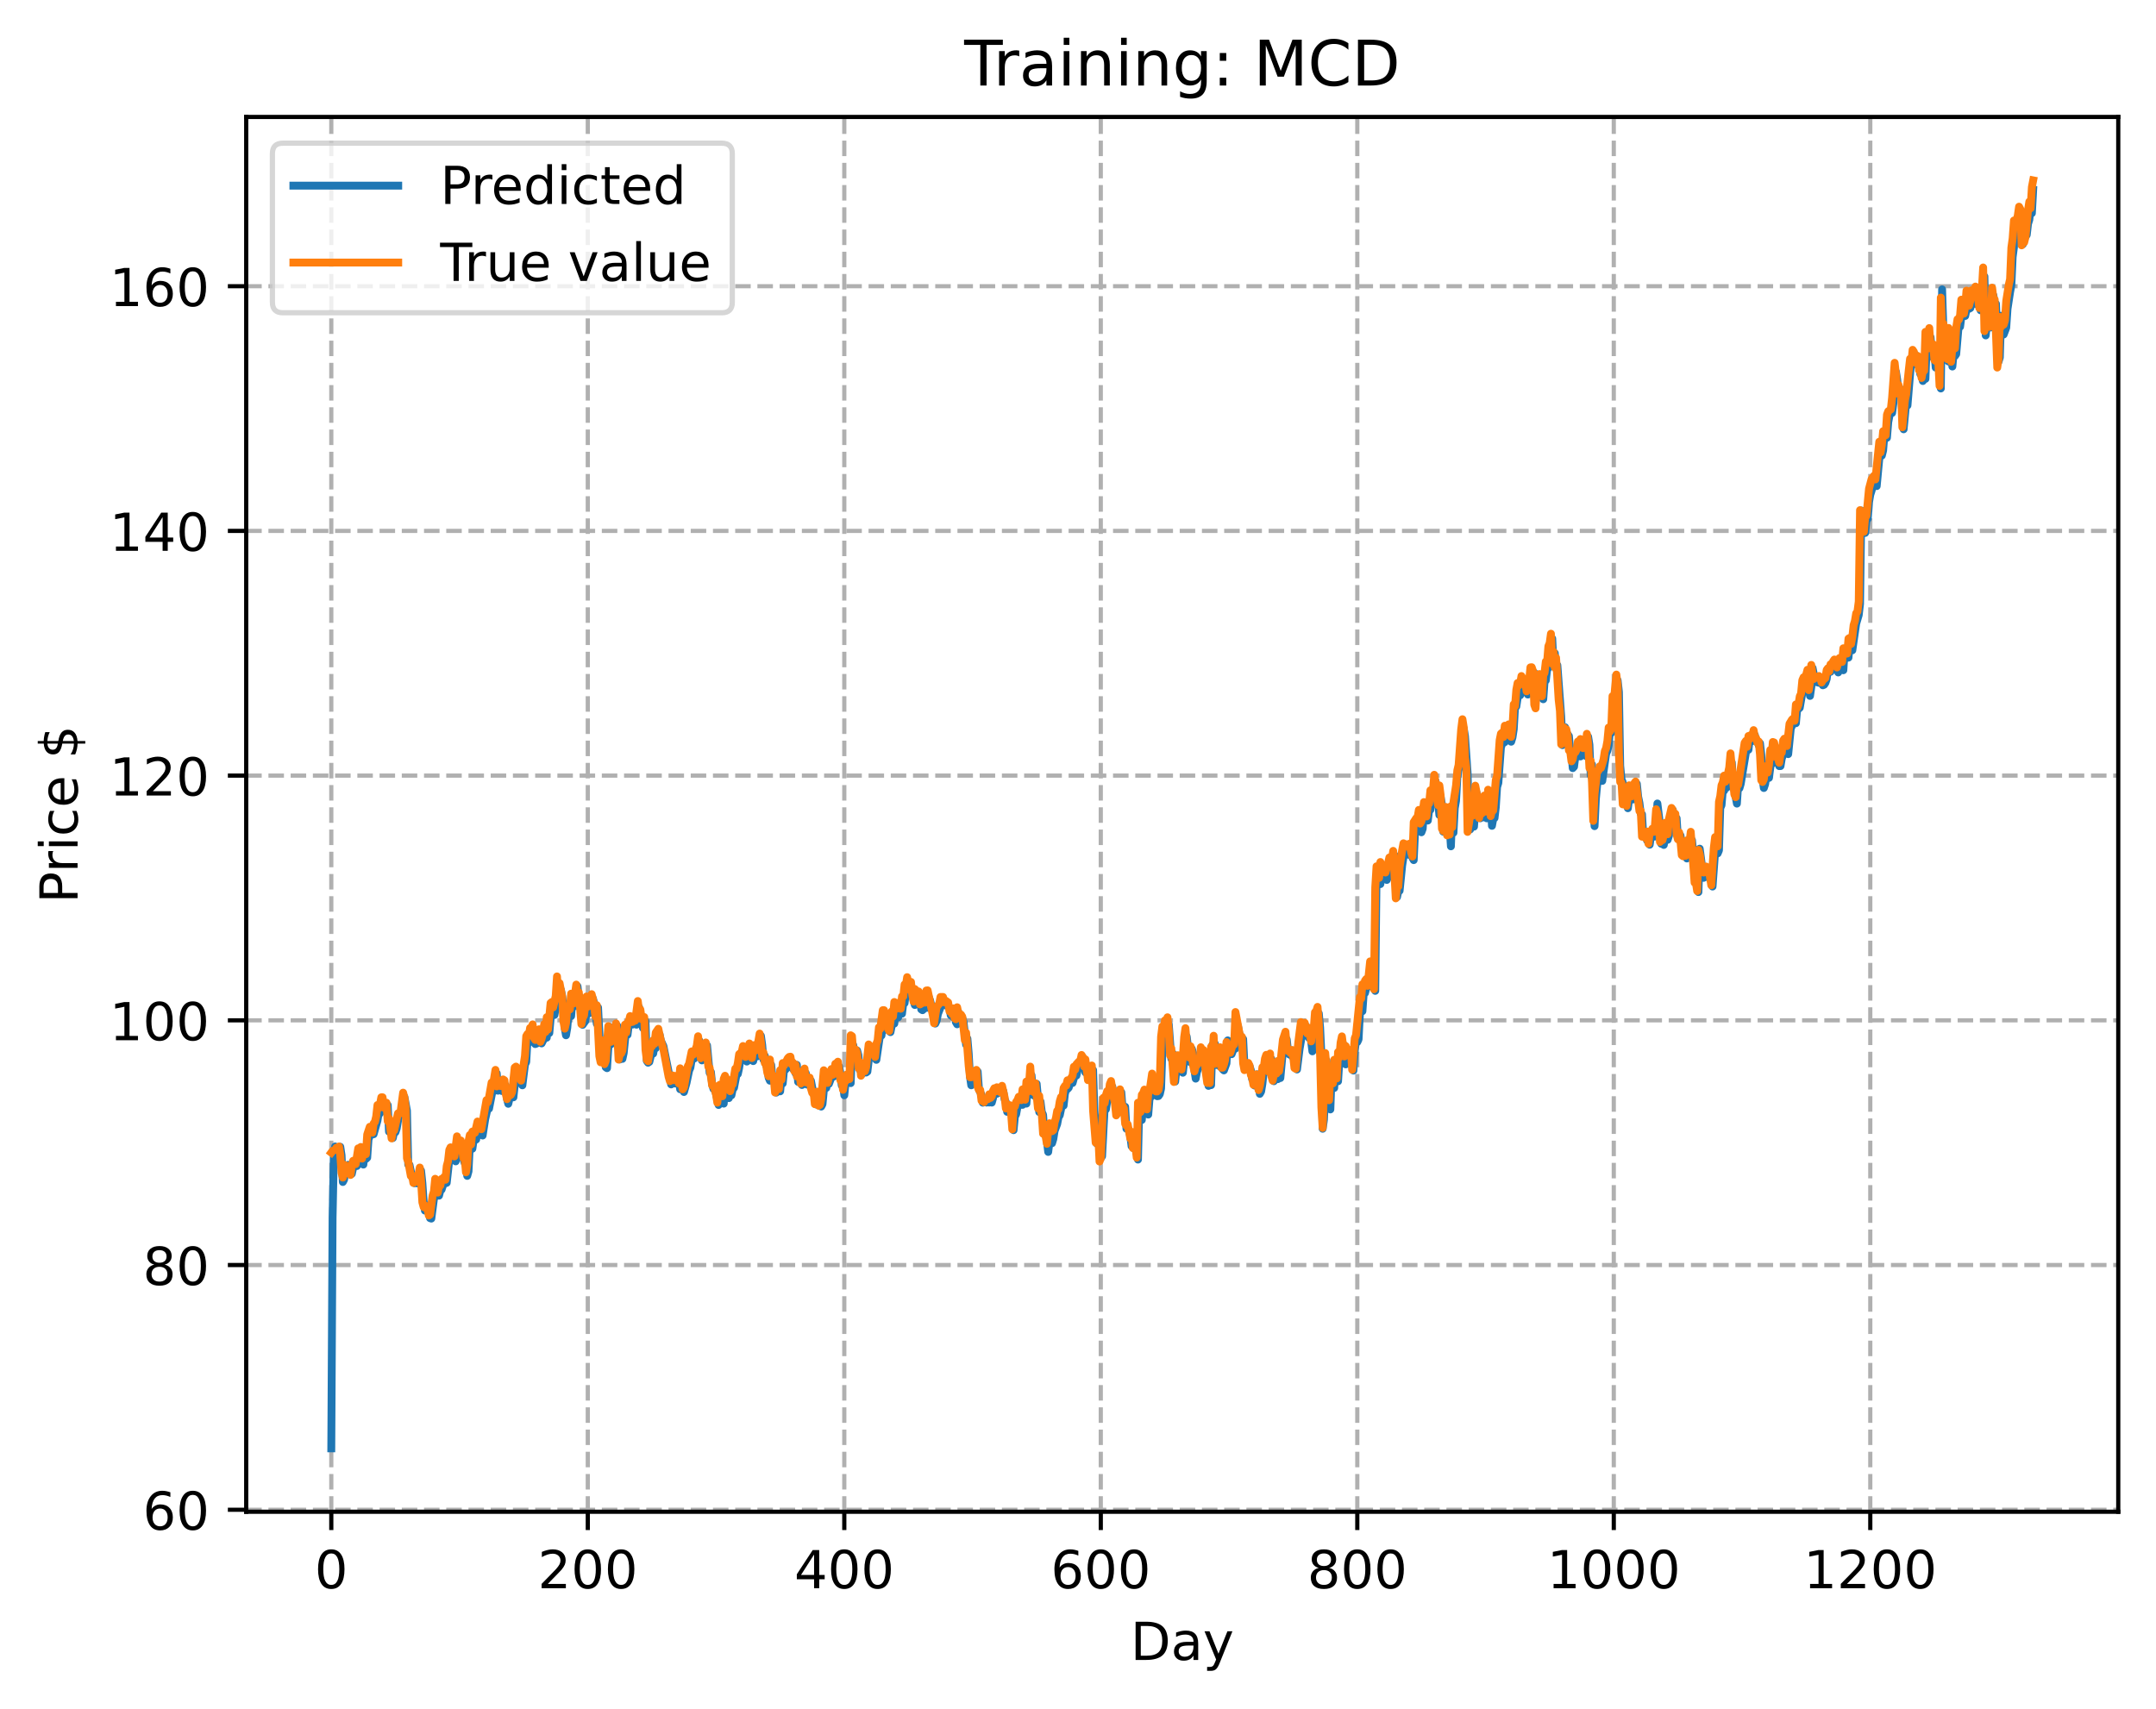 <?xml version="1.0" encoding="utf-8" standalone="no"?>
<!DOCTYPE svg PUBLIC "-//W3C//DTD SVG 1.1//EN"
  "http://www.w3.org/Graphics/SVG/1.1/DTD/svg11.dtd">
<!-- Created with matplotlib (https://matplotlib.org/) -->
<svg height="325.986pt" version="1.1" viewBox="0 0 411.286 325.986" width="411.286pt" xmlns="http://www.w3.org/2000/svg" xmlns:xlink="http://www.w3.org/1999/xlink">
 <defs>
  <style type="text/css">
*{stroke-linecap:butt;stroke-linejoin:round;}
  </style>
 </defs>
 <g id="figure_1">
  <g id="patch_1">
   <path d="M 0 325.986 
L 411.286 325.986 
L 411.286 0 
L 0 0 
z
" style="fill:#ffffff;"/>
  </g>
  <g id="axes_1">
   <g id="patch_2">
    <path d="M 46.966 288.43 
L 404.086 288.43 
L 404.086 22.318 
L 46.966 22.318 
z
" style="fill:#ffffff;"/>
   </g>
   <g id="matplotlib.axis_1">
    <g id="xtick_1">
     <g id="line2d_1">
      <path clip-path="url(#p04ed18a2ae)" d="M 63.198 288.43 
L 63.198 22.318 
" style="fill:none;stroke:#b0b0b0;stroke-dasharray:2.96,1.28;stroke-dashoffset:0;stroke-width:0.8;"/>
     </g>
     <g id="line2d_2">
      <defs>
       <path d="M 0 0 
L 0 3.5 
" id="m98e2672ca4" style="stroke:#000000;stroke-width:0.8;"/>
      </defs>
      <g>
       <use style="stroke:#000000;stroke-width:0.8;" x="63.198" xlink:href="#m98e2672ca4" y="288.43"/>
      </g>
     </g>
     <g id="text_1">
      <!-- 0 -->
      <defs>
       <path d="M 31.781 66.406 
Q 24.172 66.406 20.328 58.906 
Q 16.5 51.422 16.5 36.375 
Q 16.5 21.391 20.328 13.891 
Q 24.172 6.391 31.781 6.391 
Q 39.453 6.391 43.281 13.891 
Q 47.125 21.391 47.125 36.375 
Q 47.125 51.422 43.281 58.906 
Q 39.453 66.406 31.781 66.406 
z
M 31.781 74.219 
Q 44.047 74.219 50.516 64.516 
Q 56.984 54.828 56.984 36.375 
Q 56.984 17.969 50.516 8.266 
Q 44.047 -1.422 31.781 -1.422 
Q 19.531 -1.422 13.062 8.266 
Q 6.594 17.969 6.594 36.375 
Q 6.594 54.828 13.062 64.516 
Q 19.531 74.219 31.781 74.219 
z
" id="DejaVuSans-48"/>
      </defs>
      <g transform="translate(60.017 303.029)scale(0.1 -0.1)">
       <use xlink:href="#DejaVuSans-48"/>
      </g>
     </g>
    </g>
    <g id="xtick_2">
     <g id="line2d_3">
      <path clip-path="url(#p04ed18a2ae)" d="M 112.129 288.43 
L 112.129 22.318 
" style="fill:none;stroke:#b0b0b0;stroke-dasharray:2.96,1.28;stroke-dashoffset:0;stroke-width:0.8;"/>
     </g>
     <g id="line2d_4">
      <g>
       <use style="stroke:#000000;stroke-width:0.8;" x="112.129" xlink:href="#m98e2672ca4" y="288.43"/>
      </g>
     </g>
     <g id="text_2">
      <!-- 200 -->
      <defs>
       <path d="M 19.188 8.297 
L 53.609 8.297 
L 53.609 0 
L 7.328 0 
L 7.328 8.297 
Q 12.938 14.109 22.625 23.891 
Q 32.328 33.688 34.812 36.531 
Q 39.547 41.844 41.422 45.531 
Q 43.312 49.219 43.312 52.781 
Q 43.312 58.594 39.234 62.25 
Q 35.156 65.922 28.609 65.922 
Q 23.969 65.922 18.812 64.312 
Q 13.672 62.703 7.812 59.422 
L 7.812 69.391 
Q 13.766 71.781 18.938 73 
Q 24.125 74.219 28.422 74.219 
Q 39.75 74.219 46.484 68.547 
Q 53.219 62.891 53.219 53.422 
Q 53.219 48.922 51.531 44.891 
Q 49.859 40.875 45.406 35.406 
Q 44.188 33.984 37.641 27.219 
Q 31.109 20.453 19.188 8.297 
z
" id="DejaVuSans-50"/>
      </defs>
      <g transform="translate(102.585 303.029)scale(0.1 -0.1)">
       <use xlink:href="#DejaVuSans-50"/>
       <use x="63.623" xlink:href="#DejaVuSans-48"/>
       <use x="127.246" xlink:href="#DejaVuSans-48"/>
      </g>
     </g>
    </g>
    <g id="xtick_3">
     <g id="line2d_5">
      <path clip-path="url(#p04ed18a2ae)" d="M 161.06 288.43 
L 161.06 22.318 
" style="fill:none;stroke:#b0b0b0;stroke-dasharray:2.96,1.28;stroke-dashoffset:0;stroke-width:0.8;"/>
     </g>
     <g id="line2d_6">
      <g>
       <use style="stroke:#000000;stroke-width:0.8;" x="161.06" xlink:href="#m98e2672ca4" y="288.43"/>
      </g>
     </g>
     <g id="text_3">
      <!-- 400 -->
      <defs>
       <path d="M 37.797 64.312 
L 12.891 25.391 
L 37.797 25.391 
z
M 35.203 72.906 
L 47.609 72.906 
L 47.609 25.391 
L 58.016 25.391 
L 58.016 17.188 
L 47.609 17.188 
L 47.609 0 
L 37.797 0 
L 37.797 17.188 
L 4.891 17.188 
L 4.891 26.703 
z
" id="DejaVuSans-52"/>
      </defs>
      <g transform="translate(151.516 303.029)scale(0.1 -0.1)">
       <use xlink:href="#DejaVuSans-52"/>
       <use x="63.623" xlink:href="#DejaVuSans-48"/>
       <use x="127.246" xlink:href="#DejaVuSans-48"/>
      </g>
     </g>
    </g>
    <g id="xtick_4">
     <g id="line2d_7">
      <path clip-path="url(#p04ed18a2ae)" d="M 209.99 288.43 
L 209.99 22.318 
" style="fill:none;stroke:#b0b0b0;stroke-dasharray:2.96,1.28;stroke-dashoffset:0;stroke-width:0.8;"/>
     </g>
     <g id="line2d_8">
      <g>
       <use style="stroke:#000000;stroke-width:0.8;" x="209.99" xlink:href="#m98e2672ca4" y="288.43"/>
      </g>
     </g>
     <g id="text_4">
      <!-- 600 -->
      <defs>
       <path d="M 33.016 40.375 
Q 26.375 40.375 22.484 35.828 
Q 18.609 31.297 18.609 23.391 
Q 18.609 15.531 22.484 10.953 
Q 26.375 6.391 33.016 6.391 
Q 39.656 6.391 43.531 10.953 
Q 47.406 15.531 47.406 23.391 
Q 47.406 31.297 43.531 35.828 
Q 39.656 40.375 33.016 40.375 
z
M 52.594 71.297 
L 52.594 62.312 
Q 48.875 64.062 45.094 64.984 
Q 41.312 65.922 37.594 65.922 
Q 27.828 65.922 22.672 59.328 
Q 17.531 52.734 16.797 39.406 
Q 19.672 43.656 24.016 45.922 
Q 28.375 48.188 33.594 48.188 
Q 44.578 48.188 50.953 41.516 
Q 57.328 34.859 57.328 23.391 
Q 57.328 12.156 50.688 5.359 
Q 44.047 -1.422 33.016 -1.422 
Q 20.359 -1.422 13.672 8.266 
Q 6.984 17.969 6.984 36.375 
Q 6.984 53.656 15.188 63.938 
Q 23.391 74.219 37.203 74.219 
Q 40.922 74.219 44.703 73.484 
Q 48.484 72.75 52.594 71.297 
z
" id="DejaVuSans-54"/>
      </defs>
      <g transform="translate(200.446 303.029)scale(0.1 -0.1)">
       <use xlink:href="#DejaVuSans-54"/>
       <use x="63.623" xlink:href="#DejaVuSans-48"/>
       <use x="127.246" xlink:href="#DejaVuSans-48"/>
      </g>
     </g>
    </g>
    <g id="xtick_5">
     <g id="line2d_9">
      <path clip-path="url(#p04ed18a2ae)" d="M 258.921 288.43 
L 258.921 22.318 
" style="fill:none;stroke:#b0b0b0;stroke-dasharray:2.96,1.28;stroke-dashoffset:0;stroke-width:0.8;"/>
     </g>
     <g id="line2d_10">
      <g>
       <use style="stroke:#000000;stroke-width:0.8;" x="258.921" xlink:href="#m98e2672ca4" y="288.43"/>
      </g>
     </g>
     <g id="text_5">
      <!-- 800 -->
      <defs>
       <path d="M 31.781 34.625 
Q 24.75 34.625 20.719 30.859 
Q 16.703 27.094 16.703 20.516 
Q 16.703 13.922 20.719 10.156 
Q 24.75 6.391 31.781 6.391 
Q 38.812 6.391 42.859 10.172 
Q 46.922 13.969 46.922 20.516 
Q 46.922 27.094 42.891 30.859 
Q 38.875 34.625 31.781 34.625 
z
M 21.922 38.812 
Q 15.578 40.375 12.031 44.719 
Q 8.5 49.078 8.5 55.328 
Q 8.5 64.062 14.719 69.141 
Q 20.953 74.219 31.781 74.219 
Q 42.672 74.219 48.875 69.141 
Q 55.078 64.062 55.078 55.328 
Q 55.078 49.078 51.531 44.719 
Q 48 40.375 41.703 38.812 
Q 48.828 37.156 52.797 32.312 
Q 56.781 27.484 56.781 20.516 
Q 56.781 9.906 50.312 4.234 
Q 43.844 -1.422 31.781 -1.422 
Q 19.734 -1.422 13.25 4.234 
Q 6.781 9.906 6.781 20.516 
Q 6.781 27.484 10.781 32.312 
Q 14.797 37.156 21.922 38.812 
z
M 18.312 54.391 
Q 18.312 48.734 21.844 45.562 
Q 25.391 42.391 31.781 42.391 
Q 38.141 42.391 41.719 45.562 
Q 45.312 48.734 45.312 54.391 
Q 45.312 60.062 41.719 63.234 
Q 38.141 66.406 31.781 66.406 
Q 25.391 66.406 21.844 63.234 
Q 18.312 60.062 18.312 54.391 
z
" id="DejaVuSans-56"/>
      </defs>
      <g transform="translate(249.377 303.029)scale(0.1 -0.1)">
       <use xlink:href="#DejaVuSans-56"/>
       <use x="63.623" xlink:href="#DejaVuSans-48"/>
       <use x="127.246" xlink:href="#DejaVuSans-48"/>
      </g>
     </g>
    </g>
    <g id="xtick_6">
     <g id="line2d_11">
      <path clip-path="url(#p04ed18a2ae)" d="M 307.851 288.43 
L 307.851 22.318 
" style="fill:none;stroke:#b0b0b0;stroke-dasharray:2.96,1.28;stroke-dashoffset:0;stroke-width:0.8;"/>
     </g>
     <g id="line2d_12">
      <g>
       <use style="stroke:#000000;stroke-width:0.8;" x="307.851" xlink:href="#m98e2672ca4" y="288.43"/>
      </g>
     </g>
     <g id="text_6">
      <!-- 1000 -->
      <defs>
       <path d="M 12.406 8.297 
L 28.516 8.297 
L 28.516 63.922 
L 10.984 60.406 
L 10.984 69.391 
L 28.422 72.906 
L 38.281 72.906 
L 38.281 8.297 
L 54.391 8.297 
L 54.391 0 
L 12.406 0 
z
" id="DejaVuSans-49"/>
      </defs>
      <g transform="translate(295.126 303.029)scale(0.1 -0.1)">
       <use xlink:href="#DejaVuSans-49"/>
       <use x="63.623" xlink:href="#DejaVuSans-48"/>
       <use x="127.246" xlink:href="#DejaVuSans-48"/>
       <use x="190.869" xlink:href="#DejaVuSans-48"/>
      </g>
     </g>
    </g>
    <g id="xtick_7">
     <g id="line2d_13">
      <path clip-path="url(#p04ed18a2ae)" d="M 356.782 288.43 
L 356.782 22.318 
" style="fill:none;stroke:#b0b0b0;stroke-dasharray:2.96,1.28;stroke-dashoffset:0;stroke-width:0.8;"/>
     </g>
     <g id="line2d_14">
      <g>
       <use style="stroke:#000000;stroke-width:0.8;" x="356.782" xlink:href="#m98e2672ca4" y="288.43"/>
      </g>
     </g>
     <g id="text_7">
      <!-- 1200 -->
      <g transform="translate(344.057 303.029)scale(0.1 -0.1)">
       <use xlink:href="#DejaVuSans-49"/>
       <use x="63.623" xlink:href="#DejaVuSans-50"/>
       <use x="127.246" xlink:href="#DejaVuSans-48"/>
       <use x="190.869" xlink:href="#DejaVuSans-48"/>
      </g>
     </g>
    </g>
    <g id="text_8">
     <!-- Day -->
     <defs>
      <path d="M 19.672 64.797 
L 19.672 8.109 
L 31.594 8.109 
Q 46.688 8.109 53.688 14.938 
Q 60.688 21.781 60.688 36.531 
Q 60.688 51.172 53.688 57.984 
Q 46.688 64.797 31.594 64.797 
z
M 9.812 72.906 
L 30.078 72.906 
Q 51.266 72.906 61.172 64.094 
Q 71.094 55.281 71.094 36.531 
Q 71.094 17.672 61.125 8.828 
Q 51.172 0 30.078 0 
L 9.812 0 
z
" id="DejaVuSans-68"/>
      <path d="M 34.281 27.484 
Q 23.391 27.484 19.188 25 
Q 14.984 22.516 14.984 16.5 
Q 14.984 11.719 18.141 8.906 
Q 21.297 6.109 26.703 6.109 
Q 34.188 6.109 38.703 11.406 
Q 43.219 16.703 43.219 25.484 
L 43.219 27.484 
z
M 52.203 31.203 
L 52.203 0 
L 43.219 0 
L 43.219 8.297 
Q 40.141 3.328 35.547 0.953 
Q 30.953 -1.422 24.312 -1.422 
Q 15.922 -1.422 10.953 3.297 
Q 6 8.016 6 15.922 
Q 6 25.141 12.172 29.828 
Q 18.359 34.516 30.609 34.516 
L 43.219 34.516 
L 43.219 35.406 
Q 43.219 41.609 39.141 45 
Q 35.062 48.391 27.688 48.391 
Q 23 48.391 18.547 47.266 
Q 14.109 46.141 10.016 43.891 
L 10.016 52.203 
Q 14.938 54.109 19.578 55.047 
Q 24.219 56 28.609 56 
Q 40.484 56 46.344 49.844 
Q 52.203 43.703 52.203 31.203 
z
" id="DejaVuSans-97"/>
      <path d="M 32.172 -5.078 
Q 28.375 -14.844 24.75 -17.812 
Q 21.141 -20.797 15.094 -20.797 
L 7.906 -20.797 
L 7.906 -13.281 
L 13.188 -13.281 
Q 16.891 -13.281 18.938 -11.516 
Q 21 -9.766 23.484 -3.219 
L 25.094 0.875 
L 2.984 54.688 
L 12.5 54.688 
L 29.594 11.922 
L 46.688 54.688 
L 56.203 54.688 
z
" id="DejaVuSans-121"/>
     </defs>
     <g transform="translate(215.652 316.707)scale(0.1 -0.1)">
      <use xlink:href="#DejaVuSans-68"/>
      <use x="77.002" xlink:href="#DejaVuSans-97"/>
      <use x="138.281" xlink:href="#DejaVuSans-121"/>
     </g>
    </g>
   </g>
   <g id="matplotlib.axis_2">
    <g id="ytick_1">
     <g id="line2d_15">
      <path clip-path="url(#p04ed18a2ae)" d="M 46.966 288.053 
L 404.086 288.053 
" style="fill:none;stroke:#b0b0b0;stroke-dasharray:2.96,1.28;stroke-dashoffset:0;stroke-width:0.8;"/>
     </g>
     <g id="line2d_16">
      <defs>
       <path d="M 0 0 
L -3.5 0 
" id="m1c632ac086" style="stroke:#000000;stroke-width:0.8;"/>
      </defs>
      <g>
       <use style="stroke:#000000;stroke-width:0.8;" x="46.966" xlink:href="#m1c632ac086" y="288.053"/>
      </g>
     </g>
     <g id="text_9">
      <!-- 60 -->
      <g transform="translate(27.241 291.852)scale(0.1 -0.1)">
       <use xlink:href="#DejaVuSans-54"/>
       <use x="63.623" xlink:href="#DejaVuSans-48"/>
      </g>
     </g>
    </g>
    <g id="ytick_2">
     <g id="line2d_17">
      <path clip-path="url(#p04ed18a2ae)" d="M 46.966 241.364 
L 404.086 241.364 
" style="fill:none;stroke:#b0b0b0;stroke-dasharray:2.96,1.28;stroke-dashoffset:0;stroke-width:0.8;"/>
     </g>
     <g id="line2d_18">
      <g>
       <use style="stroke:#000000;stroke-width:0.8;" x="46.966" xlink:href="#m1c632ac086" y="241.364"/>
      </g>
     </g>
     <g id="text_10">
      <!-- 80 -->
      <g transform="translate(27.241 245.163)scale(0.1 -0.1)">
       <use xlink:href="#DejaVuSans-56"/>
       <use x="63.623" xlink:href="#DejaVuSans-48"/>
      </g>
     </g>
    </g>
    <g id="ytick_3">
     <g id="line2d_19">
      <path clip-path="url(#p04ed18a2ae)" d="M 46.966 194.675 
L 404.086 194.675 
" style="fill:none;stroke:#b0b0b0;stroke-dasharray:2.96,1.28;stroke-dashoffset:0;stroke-width:0.8;"/>
     </g>
     <g id="line2d_20">
      <g>
       <use style="stroke:#000000;stroke-width:0.8;" x="46.966" xlink:href="#m1c632ac086" y="194.675"/>
      </g>
     </g>
     <g id="text_11">
      <!-- 100 -->
      <g transform="translate(20.878 198.474)scale(0.1 -0.1)">
       <use xlink:href="#DejaVuSans-49"/>
       <use x="63.623" xlink:href="#DejaVuSans-48"/>
       <use x="127.246" xlink:href="#DejaVuSans-48"/>
      </g>
     </g>
    </g>
    <g id="ytick_4">
     <g id="line2d_21">
      <path clip-path="url(#p04ed18a2ae)" d="M 46.966 147.985 
L 404.086 147.985 
" style="fill:none;stroke:#b0b0b0;stroke-dasharray:2.96,1.28;stroke-dashoffset:0;stroke-width:0.8;"/>
     </g>
     <g id="line2d_22">
      <g>
       <use style="stroke:#000000;stroke-width:0.8;" x="46.966" xlink:href="#m1c632ac086" y="147.985"/>
      </g>
     </g>
     <g id="text_12">
      <!-- 120 -->
      <g transform="translate(20.878 151.785)scale(0.1 -0.1)">
       <use xlink:href="#DejaVuSans-49"/>
       <use x="63.623" xlink:href="#DejaVuSans-50"/>
       <use x="127.246" xlink:href="#DejaVuSans-48"/>
      </g>
     </g>
    </g>
    <g id="ytick_5">
     <g id="line2d_23">
      <path clip-path="url(#p04ed18a2ae)" d="M 46.966 101.296 
L 404.086 101.296 
" style="fill:none;stroke:#b0b0b0;stroke-dasharray:2.96,1.28;stroke-dashoffset:0;stroke-width:0.8;"/>
     </g>
     <g id="line2d_24">
      <g>
       <use style="stroke:#000000;stroke-width:0.8;" x="46.966" xlink:href="#m1c632ac086" y="101.296"/>
      </g>
     </g>
     <g id="text_13">
      <!-- 140 -->
      <g transform="translate(20.878 105.096)scale(0.1 -0.1)">
       <use xlink:href="#DejaVuSans-49"/>
       <use x="63.623" xlink:href="#DejaVuSans-52"/>
       <use x="127.246" xlink:href="#DejaVuSans-48"/>
      </g>
     </g>
    </g>
    <g id="ytick_6">
     <g id="line2d_25">
      <path clip-path="url(#p04ed18a2ae)" d="M 46.966 54.607 
L 404.086 54.607 
" style="fill:none;stroke:#b0b0b0;stroke-dasharray:2.96,1.28;stroke-dashoffset:0;stroke-width:0.8;"/>
     </g>
     <g id="line2d_26">
      <g>
       <use style="stroke:#000000;stroke-width:0.8;" x="46.966" xlink:href="#m1c632ac086" y="54.607"/>
      </g>
     </g>
     <g id="text_14">
      <!-- 160 -->
      <g transform="translate(20.878 58.406)scale(0.1 -0.1)">
       <use xlink:href="#DejaVuSans-49"/>
       <use x="63.623" xlink:href="#DejaVuSans-54"/>
       <use x="127.246" xlink:href="#DejaVuSans-48"/>
      </g>
     </g>
    </g>
    <g id="text_15">
     <!-- Price $ -->
     <defs>
      <path d="M 19.672 64.797 
L 19.672 37.406 
L 32.078 37.406 
Q 38.969 37.406 42.719 40.969 
Q 46.484 44.531 46.484 51.125 
Q 46.484 57.672 42.719 61.234 
Q 38.969 64.797 32.078 64.797 
z
M 9.812 72.906 
L 32.078 72.906 
Q 44.344 72.906 50.609 67.359 
Q 56.891 61.812 56.891 51.125 
Q 56.891 40.328 50.609 34.812 
Q 44.344 29.297 32.078 29.297 
L 19.672 29.297 
L 19.672 0 
L 9.812 0 
z
" id="DejaVuSans-80"/>
      <path d="M 41.109 46.297 
Q 39.594 47.172 37.812 47.578 
Q 36.031 48 33.891 48 
Q 26.266 48 22.188 43.047 
Q 18.109 38.094 18.109 28.812 
L 18.109 0 
L 9.078 0 
L 9.078 54.688 
L 18.109 54.688 
L 18.109 46.188 
Q 20.953 51.172 25.484 53.578 
Q 30.031 56 36.531 56 
Q 37.453 56 38.578 55.875 
Q 39.703 55.766 41.062 55.516 
z
" id="DejaVuSans-114"/>
      <path d="M 9.422 54.688 
L 18.406 54.688 
L 18.406 0 
L 9.422 0 
z
M 9.422 75.984 
L 18.406 75.984 
L 18.406 64.594 
L 9.422 64.594 
z
" id="DejaVuSans-105"/>
      <path d="M 48.781 52.594 
L 48.781 44.188 
Q 44.969 46.297 41.141 47.344 
Q 37.312 48.391 33.406 48.391 
Q 24.656 48.391 19.812 42.844 
Q 14.984 37.312 14.984 27.297 
Q 14.984 17.281 19.812 11.734 
Q 24.656 6.203 33.406 6.203 
Q 37.312 6.203 41.141 7.25 
Q 44.969 8.297 48.781 10.406 
L 48.781 2.094 
Q 45.016 0.344 40.984 -0.531 
Q 36.969 -1.422 32.422 -1.422 
Q 20.062 -1.422 12.781 6.344 
Q 5.516 14.109 5.516 27.297 
Q 5.516 40.672 12.859 48.328 
Q 20.219 56 33.016 56 
Q 37.156 56 41.109 55.141 
Q 45.062 54.297 48.781 52.594 
z
" id="DejaVuSans-99"/>
      <path d="M 56.203 29.594 
L 56.203 25.203 
L 14.891 25.203 
Q 15.484 15.922 20.484 11.062 
Q 25.484 6.203 34.422 6.203 
Q 39.594 6.203 44.453 7.469 
Q 49.312 8.734 54.109 11.281 
L 54.109 2.781 
Q 49.266 0.734 44.188 -0.344 
Q 39.109 -1.422 33.891 -1.422 
Q 20.797 -1.422 13.156 6.188 
Q 5.516 13.812 5.516 26.812 
Q 5.516 40.234 12.766 48.109 
Q 20.016 56 32.328 56 
Q 43.359 56 49.781 48.891 
Q 56.203 41.797 56.203 29.594 
z
M 47.219 32.234 
Q 47.125 39.594 43.094 43.984 
Q 39.062 48.391 32.422 48.391 
Q 24.906 48.391 20.391 44.141 
Q 15.875 39.891 15.188 32.172 
z
" id="DejaVuSans-101"/>
      <path id="DejaVuSans-32"/>
      <path d="M 33.797 -14.703 
L 28.906 -14.703 
L 28.859 0 
Q 23.734 0.094 18.609 1.188 
Q 13.484 2.297 8.297 4.5 
L 8.297 13.281 
Q 13.281 10.156 18.375 8.562 
Q 23.484 6.984 28.906 6.938 
L 28.906 29.203 
Q 18.109 30.953 13.203 35.156 
Q 8.297 39.359 8.297 46.688 
Q 8.297 54.641 13.625 59.219 
Q 18.953 63.812 28.906 64.5 
L 28.906 75.984 
L 33.797 75.984 
L 33.797 64.656 
Q 38.328 64.453 42.578 63.688 
Q 46.828 62.938 50.875 61.625 
L 50.875 53.078 
Q 46.828 55.125 42.547 56.25 
Q 38.281 57.375 33.797 57.562 
L 33.797 36.719 
Q 44.875 35.016 50.094 30.609 
Q 55.328 26.219 55.328 18.609 
Q 55.328 10.359 49.781 5.594 
Q 44.234 0.828 33.797 0.094 
z
M 28.906 37.594 
L 28.906 57.625 
Q 23.25 56.984 20.266 54.391 
Q 17.281 51.812 17.281 47.516 
Q 17.281 43.312 20.031 40.969 
Q 22.797 38.625 28.906 37.594 
z
M 33.797 28.219 
L 33.797 7.078 
Q 39.984 7.906 43.141 10.594 
Q 46.297 13.281 46.297 17.672 
Q 46.297 21.969 43.281 24.5 
Q 40.281 27.047 33.797 28.219 
z
" id="DejaVuSans-36"/>
     </defs>
     <g transform="translate(14.798 172.342)rotate(-90)scale(0.1 -0.1)">
      <use xlink:href="#DejaVuSans-80"/>
      <use x="58.553" xlink:href="#DejaVuSans-114"/>
      <use x="99.666" xlink:href="#DejaVuSans-105"/>
      <use x="127.449" xlink:href="#DejaVuSans-99"/>
      <use x="182.43" xlink:href="#DejaVuSans-101"/>
      <use x="243.953" xlink:href="#DejaVuSans-32"/>
      <use x="275.74" xlink:href="#DejaVuSans-36"/>
     </g>
    </g>
   </g>
   <g id="line2d_27">
    <path clip-path="url(#p04ed18a2ae)" d="M 63.198 276.334 
L 63.443 232.362 
L 63.688 220.157 
L 63.932 218.742 
L 64.177 218.91 
L 64.422 219.96 
L 64.911 218.801 
L 65.156 220.415 
L 65.4 225.518 
L 65.645 225.054 
L 65.89 222.769 
L 66.134 222.979 
L 66.379 222.251 
L 66.868 223.688 
L 67.113 223.964 
L 67.602 221.758 
L 67.847 221.825 
L 68.091 222.468 
L 68.336 221.411 
L 68.581 219.797 
L 68.825 220.675 
L 69.07 219.825 
L 69.315 222.198 
L 69.559 219.972 
L 69.804 221.12 
L 70.049 220.885 
L 70.293 217.38 
L 71.027 215.608 
L 71.272 216.405 
L 72.006 213.803 
L 72.251 212.269 
L 72.495 212.397 
L 72.74 211.753 
L 72.984 209.999 
L 73.229 210.461 
L 73.474 211.717 
L 73.718 211.143 
L 73.963 210.855 
L 74.208 215.911 
L 74.452 214.062 
L 74.942 217.125 
L 75.186 215.925 
L 75.431 216.027 
L 75.676 215.3 
L 76.165 212.409 
L 76.41 212.779 
L 76.654 212.659 
L 77.144 209.285 
L 77.633 211.902 
L 77.878 222.2 
L 78.122 222.262 
L 78.611 224.605 
L 78.856 224.458 
L 79.101 225.753 
L 79.345 225.408 
L 79.59 225.778 
L 80.079 224.54 
L 80.324 223.361 
L 80.569 225.682 
L 80.813 229.177 
L 81.058 230.972 
L 81.303 230.405 
L 81.547 230.854 
L 81.792 230.75 
L 82.037 232.418 
L 82.281 232.5 
L 82.771 228.79 
L 83.015 228.134 
L 83.26 225.471 
L 83.505 227.876 
L 83.749 228.126 
L 83.994 227.171 
L 84.239 226.968 
L 84.728 225.48 
L 84.972 225.767 
L 85.217 225.678 
L 85.951 219.033 
L 86.44 219.966 
L 86.685 220.453 
L 86.93 221.58 
L 87.419 217.798 
L 87.664 219.124 
L 87.908 218.726 
L 88.153 219.033 
L 88.398 221.111 
L 88.642 221.894 
L 88.887 222.042 
L 89.132 224.352 
L 89.376 223.478 
L 89.621 218.338 
L 89.866 217.586 
L 90.11 219.174 
L 90.355 217.511 
L 90.599 217.541 
L 90.844 217.408 
L 91.089 215.499 
L 91.333 214.655 
L 91.578 215.062 
L 92.067 216.652 
L 92.557 213.536 
L 93.046 211.373 
L 93.291 211.526 
L 94.025 207.758 
L 94.269 208.16 
L 94.514 206.896 
L 94.759 204.79 
L 95.003 208.094 
L 95.248 206.968 
L 95.493 207.061 
L 95.737 208.156 
L 96.227 206.857 
L 96.471 207.173 
L 96.716 209.685 
L 96.96 210.598 
L 97.205 209.615 
L 97.694 209.209 
L 97.939 209.361 
L 98.428 204.929 
L 98.673 204.369 
L 98.918 206.107 
L 99.162 205.357 
L 99.652 207.073 
L 100.141 203.129 
L 100.386 202.624 
L 100.63 198.209 
L 101.12 198.807 
L 101.364 197.421 
L 101.609 197.458 
L 101.854 196.845 
L 102.098 199.204 
L 102.343 199.113 
L 102.587 198.253 
L 102.832 198.874 
L 103.077 197.294 
L 103.321 199.076 
L 103.811 198.135 
L 104.055 196.76 
L 104.3 197.988 
L 104.545 195.341 
L 104.789 197.094 
L 105.034 194.327 
L 105.279 193.284 
L 105.523 192.95 
L 105.768 193.654 
L 106.257 190.912 
L 106.502 188.271 
L 106.747 190.859 
L 106.991 188.845 
L 107.236 190.041 
L 107.481 192.238 
L 107.725 196.119 
L 107.97 197.526 
L 108.215 196.109 
L 108.459 193.214 
L 108.948 193.873 
L 109.193 190.703 
L 109.438 190.764 
L 109.682 191.977 
L 109.927 190.913 
L 110.172 188.191 
L 110.416 190.444 
L 110.661 190.272 
L 111.15 195.529 
L 111.64 194.843 
L 112.129 191.528 
L 112.374 193.346 
L 112.618 192.377 
L 112.863 192.093 
L 113.108 190.519 
L 113.352 191.45 
L 113.842 195.337 
L 114.086 192.237 
L 114.575 201.784 
L 114.82 202.56 
L 115.065 200.396 
L 115.309 199.53 
L 115.554 203.63 
L 115.799 203.801 
L 116.288 195.913 
L 116.533 199.261 
L 117.022 198.041 
L 117.267 198.821 
L 117.511 197.582 
L 117.756 195.732 
L 118.001 197.847 
L 118.245 202.142 
L 118.49 201.009 
L 118.735 202.025 
L 118.979 200.909 
L 119.469 196.001 
L 119.713 197.432 
L 119.958 195.421 
L 120.203 195.221 
L 120.447 194.521 
L 120.692 195.472 
L 120.936 195.15 
L 121.181 195.154 
L 121.426 195.504 
L 121.915 192.199 
L 122.16 193.516 
L 122.404 194.077 
L 122.649 196.139 
L 122.894 194.809 
L 123.138 194.816 
L 123.383 202.407 
L 123.628 202.758 
L 123.872 202.599 
L 124.362 200.549 
L 124.606 201.019 
L 124.851 199.519 
L 125.096 199.986 
L 125.34 197.675 
L 125.585 197.646 
L 125.83 197.376 
L 126.074 198.555 
L 126.563 199.607 
L 128.031 206.9 
L 128.276 205.925 
L 128.521 205.677 
L 128.765 206.729 
L 129.01 206.055 
L 129.255 206.611 
L 129.499 206.044 
L 129.744 207.823 
L 129.989 205.104 
L 130.233 207.455 
L 130.478 208.347 
L 130.967 206.6 
L 131.457 204.267 
L 131.701 203.696 
L 131.946 202.195 
L 132.191 201.765 
L 132.435 201.964 
L 132.68 201.363 
L 132.924 200.11 
L 133.169 199.91 
L 133.414 198.57 
L 133.903 202.315 
L 134.148 201.556 
L 134.392 200.355 
L 134.637 200.896 
L 134.882 199.457 
L 135.371 204.689 
L 135.616 204.538 
L 135.86 206.931 
L 136.105 207.763 
L 136.35 207.636 
L 137.084 210.826 
L 137.328 208.486 
L 137.573 207.591 
L 137.818 208.302 
L 138.062 210.569 
L 138.307 207.205 
L 138.551 206.472 
L 138.796 206.947 
L 139.041 209.516 
L 139.285 207.514 
L 139.53 208.978 
L 139.775 207.845 
L 140.019 207.553 
L 140.509 205.004 
L 140.753 204.907 
L 140.998 203.756 
L 141.243 202.059 
L 141.487 201.896 
L 141.732 201.425 
L 141.977 200.156 
L 142.221 201.762 
L 142.466 202.54 
L 142.711 202.342 
L 143.2 200.437 
L 143.445 201.086 
L 143.689 202.454 
L 143.934 201.027 
L 144.178 200.326 
L 144.423 201.558 
L 144.912 199.491 
L 145.157 197.64 
L 145.402 199.389 
L 145.646 202.198 
L 145.891 201.423 
L 146.136 203.238 
L 146.38 203.602 
L 146.625 205.614 
L 146.87 206.189 
L 147.114 203.18 
L 147.359 205.685 
L 147.604 206.434 
L 147.848 206.461 
L 148.093 208.463 
L 148.338 208.124 
L 148.582 205.685 
L 148.827 208.221 
L 149.072 205.493 
L 149.316 206.709 
L 149.561 204.12 
L 149.806 204.114 
L 150.05 203.79 
L 150.295 202.753 
L 150.539 202.453 
L 150.784 202.394 
L 151.029 202.574 
L 151.273 203.951 
L 151.518 203.078 
L 151.763 204.765 
L 152.007 203.17 
L 152.252 206.417 
L 152.741 204.468 
L 152.986 207.011 
L 153.475 205.724 
L 153.72 204.762 
L 153.965 206.934 
L 154.209 205.93 
L 154.454 206.761 
L 154.699 206.21 
L 155.188 208.743 
L 155.433 208.39 
L 155.677 210.722 
L 155.922 209.627 
L 156.166 209.446 
L 156.411 211.009 
L 156.656 211.127 
L 156.9 210.672 
L 157.39 205.608 
L 157.634 207.566 
L 157.879 206.08 
L 158.124 206.8 
L 158.613 205.527 
L 158.858 204.573 
L 159.102 205.378 
L 159.347 204.961 
L 159.592 203.178 
L 159.836 203.276 
L 160.081 203.506 
L 160.326 204.778 
L 160.57 207.076 
L 160.815 206.723 
L 161.06 208.974 
L 161.304 206.57 
L 161.549 206.265 
L 161.794 205.76 
L 162.283 206.654 
L 162.527 199.369 
L 162.772 199.414 
L 163.017 201.428 
L 163.261 201.122 
L 163.506 200.431 
L 163.751 201.292 
L 163.995 204.091 
L 164.24 203.501 
L 164.485 204.887 
L 164.729 203.458 
L 164.974 204.398 
L 165.219 204.635 
L 165.463 204.46 
L 165.953 200.377 
L 166.197 200.611 
L 166.442 201.051 
L 166.687 200.757 
L 166.931 200.078 
L 167.176 202.215 
L 167.91 197.246 
L 168.154 197.581 
L 168.644 193.747 
L 168.888 193.618 
L 169.622 196.721 
L 169.867 196.926 
L 170.356 194.456 
L 170.601 195.299 
L 170.846 193.035 
L 171.09 192.774 
L 171.335 194.124 
L 171.58 192.086 
L 171.824 193.051 
L 172.069 193.41 
L 172.314 191.412 
L 172.558 191.395 
L 172.803 189.535 
L 173.048 189.104 
L 173.292 187.693 
L 173.782 190.03 
L 174.026 188.508 
L 174.271 190.862 
L 174.515 191.747 
L 174.76 189.844 
L 175.005 189.871 
L 175.249 190.604 
L 175.494 189.733 
L 175.739 192.58 
L 175.983 192.736 
L 176.228 192.492 
L 176.473 190.948 
L 176.717 192.307 
L 176.962 190.456 
L 177.207 190.285 
L 177.451 190.954 
L 178.185 194.21 
L 178.43 195.287 
L 178.675 194.76 
L 178.919 193.468 
L 179.898 190.991 
L 180.632 191.931 
L 180.876 192.046 
L 181.121 192.315 
L 181.366 193.723 
L 181.61 193.304 
L 181.855 194.131 
L 182.1 192.63 
L 182.344 195.021 
L 182.589 195.427 
L 182.834 193.119 
L 183.078 194.616 
L 183.323 194.838 
L 183.568 194.212 
L 183.812 194.975 
L 184.302 199.335 
L 184.546 198.169 
L 184.791 201.002 
L 185.036 205.427 
L 185.28 207.067 
L 185.525 206.485 
L 185.77 205.319 
L 186.014 205.348 
L 186.503 204.453 
L 186.748 207.862 
L 187.237 208.914 
L 187.482 210.387 
L 187.727 209.998 
L 187.971 210.304 
L 188.216 210.365 
L 188.461 210.169 
L 188.705 210.358 
L 188.95 209.137 
L 189.195 210.369 
L 189.439 209.507 
L 189.684 208.201 
L 189.929 207.814 
L 190.173 208.684 
L 190.418 208.024 
L 190.663 208.183 
L 190.907 207.68 
L 191.152 208.533 
L 191.397 208.188 
L 191.641 209.737 
L 191.886 210.277 
L 192.13 212.134 
L 192.375 210.973 
L 192.62 211.602 
L 192.864 211.659 
L 193.109 213.181 
L 193.354 215.629 
L 193.598 213.065 
L 193.843 212.592 
L 194.088 211.258 
L 194.577 210.118 
L 194.822 210.797 
L 195.066 210.796 
L 195.311 208.491 
L 195.8 210.563 
L 196.045 207.508 
L 196.29 208.94 
L 196.534 208.268 
L 196.779 205.167 
L 197.024 207.805 
L 197.268 209.025 
L 197.513 209.178 
L 197.758 206.795 
L 198.247 212.169 
L 198.491 210.171 
L 198.736 212.161 
L 198.981 212.684 
L 199.225 216.168 
L 199.47 215.728 
L 199.959 219.783 
L 200.449 215.805 
L 200.693 218.116 
L 200.938 217.3 
L 201.183 215.764 
L 201.672 214.456 
L 201.917 213.181 
L 202.161 212.798 
L 202.651 210.476 
L 202.895 210.948 
L 203.14 208.748 
L 203.385 207.79 
L 203.629 207.791 
L 203.874 207.515 
L 204.118 206.692 
L 204.608 206.627 
L 204.852 205.75 
L 205.097 204.149 
L 205.342 205.217 
L 205.831 203.053 
L 206.076 202.799 
L 206.565 201.773 
L 206.81 202.374 
L 207.054 204.61 
L 207.299 203.217 
L 207.544 205.149 
L 207.788 206.042 
L 208.033 205.933 
L 208.278 205.569 
L 208.522 204.165 
L 208.767 211.88 
L 209.256 218.207 
L 209.501 216.284 
L 209.746 217.11 
L 209.99 220.959 
L 210.235 220.613 
L 210.724 211.381 
L 210.969 211.659 
L 211.458 208.471 
L 211.703 209.402 
L 211.947 207.601 
L 212.192 207.341 
L 212.681 209.922 
L 212.926 210.15 
L 213.171 212.397 
L 213.415 211.856 
L 213.66 208.981 
L 213.905 208.408 
L 214.149 211.55 
L 214.394 211.552 
L 214.639 211.164 
L 214.883 215.357 
L 215.128 215.186 
L 215.373 215.731 
L 215.617 216.719 
L 215.862 218.687 
L 216.106 217.378 
L 216.351 219.151 
L 216.596 217.65 
L 216.84 220.041 
L 217.085 221.241 
L 217.33 210.927 
L 217.574 213.117 
L 217.819 213.686 
L 218.064 210.47 
L 218.308 209.939 
L 218.553 208.658 
L 218.798 209.699 
L 219.042 212.652 
L 219.287 209.604 
L 219.532 209.304 
L 220.021 205.986 
L 220.266 208.941 
L 220.51 208.267 
L 220.755 209.147 
L 221 209.117 
L 221.244 208.762 
L 221.489 207.691 
L 221.734 200.422 
L 221.978 199.309 
L 222.223 199.452 
L 222.467 196.266 
L 222.712 196.262 
L 222.957 195.428 
L 223.446 202.001 
L 223.691 200.929 
L 224.18 206.362 
L 224.425 204.003 
L 224.669 203.76 
L 224.914 201.807 
L 225.159 204.218 
L 225.403 203.221 
L 225.648 204.67 
L 226.382 197.778 
L 226.871 201.77 
L 227.116 202.694 
L 227.361 200.142 
L 227.605 200.953 
L 227.85 204.136 
L 228.094 205.796 
L 228.339 204.483 
L 228.584 203.887 
L 228.828 202.771 
L 229.073 203.475 
L 229.318 201.04 
L 229.562 201.912 
L 229.807 201.718 
L 230.052 203.739 
L 230.296 204.784 
L 230.541 207.181 
L 230.786 204.776 
L 231.03 207.037 
L 231.275 199.363 
L 231.52 202.448 
L 231.764 199.155 
L 232.009 203.201 
L 232.254 203.1 
L 232.498 202.561 
L 232.743 203.486 
L 232.988 200.884 
L 233.232 204.001 
L 233.477 204.225 
L 233.966 202.884 
L 234.211 198.502 
L 234.455 200.963 
L 234.7 200.446 
L 234.945 201.134 
L 235.189 200.511 
L 235.434 199.384 
L 235.679 200.068 
L 235.923 195.095 
L 236.168 195.811 
L 236.413 197.208 
L 236.657 197.659 
L 236.902 198.909 
L 237.147 198.253 
L 237.391 203.184 
L 238.125 203.651 
L 238.37 203.421 
L 238.615 204.199 
L 238.859 205.876 
L 239.104 205.795 
L 239.349 207.121 
L 239.838 204.972 
L 240.327 208.698 
L 240.572 208.261 
L 240.816 206.789 
L 241.061 204.502 
L 241.306 204.281 
L 241.795 201.348 
L 242.284 204.667 
L 242.529 202.056 
L 242.774 205.776 
L 243.018 206.288 
L 243.263 205.623 
L 243.508 204.252 
L 243.752 205.899 
L 243.997 203.915 
L 244.242 205.686 
L 244.731 200.38 
L 244.976 199.078 
L 245.465 198.326 
L 245.709 200.563 
L 245.954 201.179 
L 246.199 200.816 
L 246.443 201.503 
L 246.688 200.429 
L 246.933 200.927 
L 247.177 203.251 
L 247.422 204.051 
L 247.911 200.122 
L 248.156 198.708 
L 248.401 195.759 
L 248.89 197.447 
L 249.135 195.765 
L 249.379 196.616 
L 249.624 197.953 
L 249.869 196.721 
L 250.358 200.589 
L 250.603 197.883 
L 250.847 197.968 
L 251.092 195.16 
L 251.337 194.541 
L 251.581 193.364 
L 251.826 196.032 
L 252.07 201.191 
L 252.315 215.36 
L 252.56 213.63 
L 253.049 202.348 
L 253.783 211.67 
L 254.028 204.507 
L 254.272 203.912 
L 254.517 207.584 
L 254.762 202.99 
L 255.251 206.306 
L 255.496 202.41 
L 255.74 202.92 
L 255.985 200.325 
L 256.23 199.186 
L 256.474 200.735 
L 256.719 203.075 
L 256.964 200.861 
L 257.208 202.414 
L 257.453 201.663 
L 257.697 202.624 
L 257.942 200.626 
L 258.187 204.259 
L 258.431 200.514 
L 258.676 198.545 
L 258.921 198.828 
L 259.165 198.306 
L 259.41 193.609 
L 259.655 191.59 
L 259.899 192.936 
L 260.144 189.526 
L 260.389 189.473 
L 260.633 188.546 
L 260.878 188.267 
L 261.123 188.175 
L 261.367 186.995 
L 261.612 184.398 
L 262.101 186.931 
L 262.346 189.05 
L 262.591 167.097 
L 262.835 166.144 
L 263.08 167.056 
L 263.325 168.68 
L 263.569 166.126 
L 263.814 166.989 
L 264.058 166.856 
L 264.548 167.889 
L 264.792 167.332 
L 265.037 165.733 
L 265.282 165.54 
L 265.526 166.123 
L 265.771 165.895 
L 266.016 163.157 
L 266.505 171.152 
L 266.75 170.016 
L 266.994 169.956 
L 267.484 165.111 
L 267.973 161.984 
L 268.218 163.062 
L 268.462 162.221 
L 268.707 163.077 
L 268.952 162.875 
L 269.196 161.931 
L 269.441 163.65 
L 269.685 164.103 
L 269.93 158.768 
L 270.175 158.265 
L 270.419 158.26 
L 270.664 157.382 
L 270.909 155.726 
L 271.153 158.797 
L 271.398 158.139 
L 271.643 154.673 
L 271.887 153.187 
L 272.132 153.55 
L 272.377 156.558 
L 272.621 154.59 
L 272.866 154.51 
L 273.111 151.991 
L 273.355 152.4 
L 273.6 152.245 
L 273.845 149.01 
L 274.089 150.446 
L 274.579 155.5 
L 274.823 152.033 
L 275.068 153.514 
L 275.313 158.671 
L 275.557 157.947 
L 276.046 155.02 
L 276.291 159.247 
L 276.536 157.788 
L 276.78 161.476 
L 277.025 155.058 
L 277.27 158.885 
L 277.514 154.211 
L 277.759 152.768 
L 278.004 148.361 
L 278.248 146.828 
L 278.493 146.29 
L 278.738 143.752 
L 278.982 140.046 
L 279.227 139.005 
L 279.472 140.493 
L 279.961 147.477 
L 280.206 157.163 
L 280.45 158.257 
L 280.94 153.769 
L 281.184 157.721 
L 281.673 151.265 
L 282.407 156.119 
L 282.652 153.542 
L 282.897 155.225 
L 283.141 155.956 
L 283.386 152.923 
L 283.631 156.135 
L 283.875 155.087 
L 284.12 151.154 
L 284.365 152.866 
L 284.609 157.565 
L 284.854 156.246 
L 285.099 156.085 
L 285.343 154.032 
L 285.588 150.163 
L 285.833 149.356 
L 286.322 142.583 
L 286.811 141.266 
L 287.056 141.597 
L 287.301 139.857 
L 287.545 140.685 
L 287.79 140.115 
L 288.034 138.544 
L 288.279 141.514 
L 288.524 140.702 
L 288.768 139.128 
L 289.013 134.871 
L 289.258 134.8 
L 289.747 131.558 
L 289.992 132.662 
L 290.236 131.862 
L 290.481 130.295 
L 291.215 130.643 
L 291.46 132.512 
L 291.704 130.984 
L 291.949 131.086 
L 292.194 128.909 
L 292.438 128.828 
L 292.683 128.349 
L 292.928 133.836 
L 293.417 131.344 
L 293.661 131.081 
L 293.906 129.653 
L 294.151 130.927 
L 294.395 133.41 
L 294.64 130.079 
L 294.885 129.83 
L 295.129 127.802 
L 295.374 127.463 
L 295.863 123.649 
L 296.108 121.836 
L 296.353 126.783 
L 296.597 124.615 
L 296.842 127.612 
L 297.087 126.919 
L 297.821 136.696 
L 298.065 142.172 
L 298.31 141.47 
L 298.555 138.75 
L 298.799 141.068 
L 299.044 140.072 
L 299.289 140.434 
L 299.533 143.185 
L 299.778 143.777 
L 300.022 146.556 
L 300.267 146.291 
L 300.512 144.361 
L 300.756 143.696 
L 301.001 144.334 
L 301.246 142.672 
L 301.49 144.325 
L 301.735 142.666 
L 301.98 143.52 
L 302.224 143.215 
L 302.469 144.184 
L 302.714 144.341 
L 302.958 140.57 
L 303.203 142.102 
L 303.448 147.951 
L 303.692 145.868 
L 304.182 157.622 
L 304.426 152.5 
L 304.671 149.807 
L 304.916 148.545 
L 305.16 148.666 
L 305.405 147.729 
L 305.649 148.996 
L 306.383 143.816 
L 306.628 143.232 
L 306.873 142.201 
L 307.117 139.293 
L 307.362 139.86 
L 307.607 139.588 
L 307.851 134.418 
L 308.096 134.886 
L 308.585 129.808 
L 308.83 132.035 
L 309.075 146.103 
L 309.319 148.655 
L 309.564 149.295 
L 309.809 153.141 
L 310.053 152.635 
L 310.543 154.205 
L 311.032 150.315 
L 311.277 152.369 
L 311.521 152.533 
L 311.766 151.855 
L 312.01 150.154 
L 312.255 149.564 
L 312.5 152.022 
L 312.744 153.192 
L 312.989 155.214 
L 313.234 155.368 
L 313.478 159.583 
L 313.723 159.197 
L 313.968 159.348 
L 314.212 160.379 
L 314.457 159.219 
L 314.702 161.166 
L 314.946 159.416 
L 315.191 159.736 
L 315.436 158.903 
L 315.68 159.612 
L 315.925 158.158 
L 316.17 153.302 
L 316.659 157.292 
L 316.904 160.984 
L 317.148 158.903 
L 317.393 161.209 
L 317.882 158.365 
L 318.127 160.232 
L 318.371 159.443 
L 318.616 156.899 
L 318.861 156.28 
L 319.105 154.531 
L 319.595 157.376 
L 319.839 156.125 
L 320.084 159.973 
L 320.329 160.186 
L 320.573 159.403 
L 321.063 162.928 
L 321.307 162.781 
L 321.552 163.159 
L 321.797 163.793 
L 322.041 160.878 
L 322.286 162.874 
L 322.775 160.316 
L 323.509 167.891 
L 323.754 168.266 
L 323.998 170.199 
L 324.243 161.924 
L 324.977 167.489 
L 325.222 167.316 
L 325.466 167.318 
L 325.711 166.129 
L 325.956 167.024 
L 326.2 166.796 
L 326.445 167.656 
L 326.69 169.145 
L 327.179 162.487 
L 327.424 162.823 
L 327.668 162.828 
L 327.913 162.247 
L 328.158 154.174 
L 328.402 153.629 
L 328.647 150.784 
L 328.892 150.872 
L 329.136 149.499 
L 329.381 150.286 
L 329.625 149.684 
L 330.359 145.48 
L 330.604 149.318 
L 331.338 153.324 
L 331.583 149.523 
L 331.827 150.38 
L 332.072 149.527 
L 333.295 142.122 
L 333.54 143.056 
L 333.785 140.855 
L 334.029 141.507 
L 334.274 140.93 
L 334.519 141.168 
L 334.763 140.26 
L 335.008 141.492 
L 335.252 141.354 
L 335.497 142.196 
L 335.742 141.815 
L 335.986 144.024 
L 336.231 148.64 
L 336.476 150.348 
L 336.72 149.615 
L 336.965 148.042 
L 337.454 148.423 
L 337.944 144.619 
L 338.188 145.633 
L 338.433 143.841 
L 338.678 143.406 
L 338.922 143.979 
L 339.167 143.371 
L 339.412 146.169 
L 339.656 146.162 
L 339.901 144.703 
L 340.146 144.067 
L 340.39 142.428 
L 340.635 142.263 
L 341.124 143.88 
L 341.613 138.984 
L 341.858 138.463 
L 342.103 137.28 
L 342.347 137.119 
L 342.592 137.987 
L 342.837 135.291 
L 343.081 135.265 
L 343.326 135.047 
L 344.06 130.773 
L 344.305 130.717 
L 344.549 131.937 
L 345.039 128.917 
L 345.283 132.777 
L 345.528 131.086 
L 345.773 127.452 
L 346.262 129.89 
L 346.507 130.141 
L 346.996 130.27 
L 347.24 129.974 
L 347.485 129.94 
L 347.73 130.747 
L 347.974 130.652 
L 348.219 130.288 
L 348.464 129.554 
L 348.708 127.597 
L 348.953 127.77 
L 349.198 128.174 
L 349.442 127.788 
L 349.687 127.654 
L 349.932 126.785 
L 350.176 126.739 
L 350.421 127.053 
L 350.666 128.299 
L 350.91 127.475 
L 351.155 126.228 
L 351.4 126.798 
L 351.644 127.878 
L 351.889 124.185 
L 352.378 125.508 
L 352.623 125.47 
L 352.868 122.859 
L 353.112 122.795 
L 353.357 124.073 
L 354.091 118.992 
L 354.58 117.335 
L 354.825 115.229 
L 355.069 97.408 
L 355.314 100.217 
L 355.559 98.535 
L 355.803 101.677 
L 356.048 99.37 
L 356.293 98.992 
L 356.537 95.818 
L 356.782 94.39 
L 357.027 93.627 
L 357.516 91.679 
L 357.761 91.614 
L 358.005 92.747 
L 358.495 87.563 
L 358.739 85.003 
L 358.984 86.927 
L 359.228 85.955 
L 359.473 82.995 
L 359.718 82.695 
L 359.962 83.533 
L 360.207 80.542 
L 360.452 79.275 
L 360.696 78.77 
L 360.941 78.795 
L 361.186 76.95 
L 361.675 70.939 
L 361.92 72.457 
L 362.164 75.142 
L 362.409 74.114 
L 362.654 75.015 
L 362.898 74.775 
L 363.143 81.903 
L 363.632 76.735 
L 363.877 77.358 
L 364.611 68.442 
L 364.856 69.647 
L 365.1 67.876 
L 365.345 67.652 
L 365.589 68.616 
L 365.834 69.069 
L 366.079 68.22 
L 366.323 71.369 
L 366.568 71.481 
L 366.813 72.693 
L 367.057 71.893 
L 367.302 72.292 
L 367.547 65.748 
L 368.036 68.032 
L 368.281 64.361 
L 368.525 67.434 
L 369.015 67.206 
L 369.259 70.133 
L 369.504 70.039 
L 369.749 69.423 
L 369.993 70.11 
L 370.238 74.118 
L 370.483 55.216 
L 370.727 62.96 
L 370.972 63.257 
L 371.216 66.246 
L 371.461 67.112 
L 371.706 68.976 
L 371.95 64.597 
L 372.44 69.929 
L 372.684 67.313 
L 372.929 67.927 
L 373.174 67.564 
L 373.663 61.851 
L 373.908 62.347 
L 374.152 60.509 
L 374.397 57.828 
L 374.642 59.729 
L 374.886 60.284 
L 375.131 59.131 
L 375.376 56.527 
L 375.62 58.923 
L 375.865 58.781 
L 376.11 57.751 
L 376.354 56.147 
L 376.599 57.41 
L 376.844 57.985 
L 377.088 56.229 
L 377.333 56.353 
L 377.577 58.356 
L 377.822 59.207 
L 378.067 56.06 
L 378.311 56.412 
L 378.556 52.756 
L 378.801 64 
L 379.045 61.724 
L 379.29 62.506 
L 379.535 62.145 
L 379.779 62.48 
L 380.024 61.366 
L 380.269 56.362 
L 380.513 58.188 
L 380.758 57.966 
L 381.247 69.012 
L 381.492 68.216 
L 381.737 60.249 
L 381.981 63.242 
L 382.226 63.822 
L 382.715 62.538 
L 382.96 58.917 
L 383.449 55.736 
L 383.694 54.429 
L 383.938 49.03 
L 384.183 47.213 
L 384.428 43.569 
L 384.672 44.039 
L 384.917 43.003 
L 385.162 42.809 
L 385.406 41.076 
L 385.651 40.314 
L 385.896 46.584 
L 386.14 43.594 
L 386.385 45.173 
L 386.63 44.806 
L 386.874 42.702 
L 387.119 41.923 
L 387.364 39.816 
L 387.608 40.678 
L 387.853 36.23 
L 387.853 36.23 
" style="fill:none;stroke:#1f77b4;stroke-linecap:square;stroke-width:1.5;"/>
   </g>
   <g id="line2d_28">
    <path clip-path="url(#p04ed18a2ae)" d="M 63.198 219.91 
L 63.443 219.583 
L 63.932 219.35 
L 64.177 218.976 
L 64.422 218.976 
L 64.666 218.743 
L 64.911 220.33 
L 65.156 223.785 
L 65.4 224.672 
L 65.645 222.221 
L 65.89 222.921 
L 66.134 222.408 
L 66.623 223.949 
L 66.868 224.182 
L 67.113 222.291 
L 67.357 221.474 
L 67.602 221.404 
L 67.847 222.104 
L 68.336 219.093 
L 68.581 220.027 
L 68.825 218.836 
L 69.07 221.054 
L 69.315 219.21 
L 69.559 220.237 
L 69.804 220.213 
L 70.049 216.455 
L 70.538 214.984 
L 70.783 215.218 
L 71.027 216.105 
L 71.272 214.354 
L 71.517 214.051 
L 71.761 213.023 
L 72.006 210.829 
L 72.251 211.413 
L 72.495 210.666 
L 72.74 209.358 
L 72.984 209.358 
L 73.229 211.343 
L 73.474 210.549 
L 73.718 210.385 
L 73.963 213.934 
L 74.208 213.374 
L 74.697 217.202 
L 74.942 215.615 
L 75.186 215.685 
L 75.92 212.416 
L 76.165 212.51 
L 76.41 212.16 
L 76.899 208.471 
L 77.144 209.428 
L 77.388 211.343 
L 77.633 221.007 
L 77.878 221.637 
L 78.367 224.369 
L 78.611 224.252 
L 78.856 225.699 
L 79.101 225.489 
L 79.345 225.489 
L 79.59 225.349 
L 80.079 222.758 
L 80.324 225.349 
L 80.569 229.388 
L 80.813 230.298 
L 81.058 229.972 
L 81.303 230.532 
L 81.547 230.578 
L 81.792 231.909 
L 82.037 231.746 
L 82.526 228.104 
L 82.771 227.334 
L 83.015 224.906 
L 83.26 226.797 
L 83.505 227.544 
L 83.749 226.143 
L 83.994 226.213 
L 84.239 224.929 
L 84.483 224.882 
L 84.728 224.556 
L 84.972 225.092 
L 85.217 222.478 
L 85.462 221.567 
L 85.706 219.396 
L 85.951 218.906 
L 86.196 219.63 
L 86.44 219.957 
L 86.685 220.634 
L 87.174 216.805 
L 87.419 218.696 
L 87.664 217.926 
L 87.908 217.599 
L 88.398 220.961 
L 88.642 221.007 
L 88.887 223.668 
L 89.132 222.198 
L 89.376 217.739 
L 89.621 216.548 
L 89.866 218.369 
L 90.11 215.895 
L 90.355 215.825 
L 90.599 216.128 
L 91.089 213.98 
L 91.333 214.447 
L 91.578 214.494 
L 91.823 215.451 
L 92.801 209.895 
L 93.046 210.292 
L 93.291 209.335 
L 93.78 206.534 
L 94.025 207.117 
L 94.514 204.129 
L 94.759 207.281 
L 95.003 206.557 
L 95.248 206.183 
L 95.493 207.211 
L 95.982 205.95 
L 96.227 206.113 
L 96.471 208.681 
L 96.716 209.708 
L 96.96 208.915 
L 97.205 209.031 
L 97.45 208.891 
L 97.694 208.354 
L 98.184 203.686 
L 98.428 203.499 
L 98.673 204.643 
L 98.918 204.246 
L 99.162 204.759 
L 99.407 206.183 
L 100.141 201.468 
L 100.386 197.686 
L 100.63 197.266 
L 100.875 197.569 
L 101.12 196.122 
L 101.364 196.285 
L 101.609 195.445 
L 101.854 198.013 
L 102.098 198.41 
L 102.343 197.546 
L 102.587 198.106 
L 102.832 196.379 
L 103.077 198.783 
L 103.321 198.176 
L 103.566 197.242 
L 103.811 195.398 
L 104.055 196.892 
L 104.3 194.068 
L 104.545 196.425 
L 105.034 191.36 
L 105.279 191.173 
L 105.523 192.2 
L 106.013 190.029 
L 106.257 186.294 
L 106.502 189.655 
L 106.747 187.578 
L 107.236 190.216 
L 107.481 194.861 
L 107.725 196.262 
L 107.97 195.235 
L 108.215 192.293 
L 108.704 192.597 
L 108.948 189.585 
L 109.193 189.679 
L 109.438 191.453 
L 109.927 187.858 
L 110.172 189.842 
L 110.416 189.329 
L 110.906 195.398 
L 111.15 194.208 
L 111.395 193.787 
L 111.884 190.122 
L 112.129 192.06 
L 112.374 191.079 
L 112.618 191.079 
L 112.863 189.679 
L 113.108 190.613 
L 113.597 193.998 
L 113.842 191.78 
L 114.331 201.514 
L 114.575 202.682 
L 114.82 199.437 
L 115.065 198.48 
L 115.309 203.032 
L 115.554 202.425 
L 116.043 195.772 
L 116.288 198.807 
L 116.533 198.783 
L 116.777 197.289 
L 117.022 198.363 
L 117.267 197.616 
L 117.511 195.258 
L 117.756 197.453 
L 118.001 202.168 
L 118.245 201.141 
L 118.49 201.001 
L 118.735 200.464 
L 119.224 195.492 
L 119.469 197.009 
L 119.713 195.095 
L 119.958 194.838 
L 120.203 193.857 
L 120.447 195.001 
L 120.692 194.955 
L 120.936 194.698 
L 121.181 194.721 
L 121.67 190.986 
L 121.915 192.924 
L 122.16 192.62 
L 122.404 194.441 
L 122.894 194.044 
L 123.138 200.324 
L 123.383 202.238 
L 123.628 202.472 
L 124.117 199.273 
L 124.362 199.647 
L 124.606 198.48 
L 124.851 199.157 
L 125.096 197.009 
L 125.585 196.285 
L 126.074 198.573 
L 126.563 200.231 
L 127.542 205.436 
L 127.787 206.277 
L 128.031 205.226 
L 128.276 205.18 
L 128.521 206.09 
L 128.765 205.273 
L 129.01 206.043 
L 129.255 205.623 
L 129.499 206.72 
L 129.744 203.826 
L 129.989 206.674 
L 130.233 207.841 
L 130.478 207.467 
L 131.212 203.405 
L 131.457 202.962 
L 131.946 200.604 
L 132.191 201.258 
L 132.435 200.861 
L 132.924 199.53 
L 133.169 197.709 
L 133.658 201.911 
L 134.148 199.857 
L 134.392 200.231 
L 134.637 198.9 
L 135.126 203.522 
L 135.371 203.709 
L 135.86 207.117 
L 136.105 207.047 
L 136.594 208.821 
L 136.839 210.385 
L 137.084 207.654 
L 137.328 206.954 
L 137.573 207 
L 137.818 209.148 
L 138.062 205.833 
L 138.307 205.25 
L 138.551 205.88 
L 138.796 207.304 
L 139.041 206.067 
L 139.285 208.191 
L 139.53 207.094 
L 139.775 206.86 
L 140.264 203.896 
L 140.509 203.942 
L 140.753 202.798 
L 140.998 201.118 
L 141.487 200.721 
L 141.732 199.577 
L 141.977 201.211 
L 142.221 201.655 
L 142.466 201.468 
L 142.955 199.087 
L 143.445 201.865 
L 143.689 200.16 
L 143.934 199.39 
L 144.178 200.417 
L 144.423 200.044 
L 144.912 197.196 
L 145.157 198.877 
L 145.402 201.538 
L 145.646 200.814 
L 145.891 202.822 
L 146.136 203.125 
L 146.38 204.689 
L 146.625 205.343 
L 146.87 202.145 
L 147.114 204.666 
L 147.604 205.74 
L 147.848 208.448 
L 148.093 207.654 
L 148.338 205.296 
L 148.582 207.794 
L 148.827 204.176 
L 149.072 206.02 
L 149.316 202.822 
L 149.561 203.312 
L 150.295 201.888 
L 150.539 201.655 
L 150.784 201.608 
L 151.029 203.055 
L 151.273 202.752 
L 151.518 204.363 
L 151.763 203.125 
L 152.007 205.39 
L 152.252 205.273 
L 152.497 204.479 
L 152.741 206.744 
L 153.475 203.872 
L 153.72 206.51 
L 153.965 206.16 
L 154.209 206.627 
L 154.454 205.6 
L 154.699 207.677 
L 154.943 208.518 
L 155.188 208.261 
L 155.433 210.666 
L 155.922 208.284 
L 156.166 210.969 
L 156.411 210.806 
L 156.656 209.662 
L 157.145 204.199 
L 157.39 206.674 
L 157.634 205.553 
L 157.879 206.604 
L 158.368 204.526 
L 158.613 203.966 
L 158.858 205.063 
L 159.102 204.596 
L 159.347 202.962 
L 159.592 202.845 
L 159.836 202.565 
L 160.326 206.16 
L 160.57 205.997 
L 160.815 207.934 
L 161.06 206.393 
L 161.304 206.3 
L 161.549 204.993 
L 161.794 205.18 
L 162.038 205.88 
L 162.283 197.523 
L 162.527 197.686 
L 162.772 200.814 
L 163.017 200.324 
L 163.261 200.277 
L 163.506 200.954 
L 163.751 203.779 
L 163.995 202.612 
L 164.24 205.25 
L 164.485 203.592 
L 164.729 204.222 
L 164.974 204.386 
L 165.219 203.639 
L 165.708 199.273 
L 165.953 199.577 
L 166.197 200.301 
L 166.442 200.137 
L 166.687 199.647 
L 166.931 201.655 
L 167.176 199.157 
L 167.421 198.526 
L 167.665 196.005 
L 167.91 196.332 
L 168.399 192.737 
L 168.644 192.737 
L 169.378 196.262 
L 169.622 196.706 
L 170.112 192.97 
L 170.356 193.951 
L 170.601 191.173 
L 170.846 191.453 
L 171.09 192.433 
L 171.335 191.336 
L 171.824 192.457 
L 172.069 190.099 
L 172.314 190.122 
L 172.558 187.835 
L 172.803 187.998 
L 173.048 186.434 
L 173.537 188.838 
L 173.782 187.344 
L 174.026 189.796 
L 174.271 191.103 
L 174.515 188.698 
L 174.76 188.955 
L 175.005 190.006 
L 175.249 189.165 
L 175.494 191.64 
L 175.983 191.336 
L 176.228 189.936 
L 176.473 191.29 
L 176.717 188.978 
L 176.962 188.955 
L 177.941 193.694 
L 178.185 195.235 
L 178.675 192.107 
L 179.164 191.523 
L 179.409 190.216 
L 179.898 190.216 
L 180.142 191.243 
L 180.387 190.916 
L 180.876 191.266 
L 181.121 192.947 
L 181.366 192.34 
L 181.61 193.437 
L 181.855 192.387 
L 182.1 194.278 
L 182.344 194.464 
L 182.589 192.177 
L 182.834 193.321 
L 183.078 193.811 
L 183.323 193.577 
L 183.568 193.974 
L 184.057 198.48 
L 184.302 197.032 
L 184.791 203.382 
L 185.036 205.53 
L 185.28 205.53 
L 185.525 204.666 
L 186.259 204.129 
L 186.503 207.374 
L 186.748 207.981 
L 186.993 207.958 
L 187.237 210.012 
L 187.482 209.919 
L 187.727 210.292 
L 187.971 209.732 
L 188.216 209.778 
L 188.461 209.708 
L 188.705 208.775 
L 188.95 209.475 
L 189.195 209.171 
L 189.439 208.098 
L 189.684 207.631 
L 189.929 208.238 
L 190.173 207.444 
L 190.418 207.631 
L 190.663 207.654 
L 190.907 208.424 
L 191.152 207.164 
L 191.641 209.335 
L 191.886 211.483 
L 192.13 210.689 
L 192.375 210.992 
L 192.62 210.852 
L 192.864 212.183 
L 193.109 215.475 
L 193.354 211.016 
L 193.598 211.109 
L 193.843 210.222 
L 194.088 209.919 
L 194.332 209.265 
L 194.577 209.778 
L 194.822 209.895 
L 195.066 207.841 
L 195.556 209.825 
L 195.8 206.347 
L 196.045 208.308 
L 196.29 207.047 
L 196.534 203.499 
L 196.779 206.79 
L 197.024 208.238 
L 197.268 208.401 
L 197.513 206.674 
L 198.002 211.459 
L 198.247 209.078 
L 198.491 211.669 
L 198.736 212.65 
L 198.981 216.315 
L 199.225 215.451 
L 199.715 218.229 
L 199.959 215.591 
L 200.204 214.307 
L 200.449 215.661 
L 200.693 215.825 
L 200.938 215.638 
L 201.183 214.121 
L 201.427 213.327 
L 201.672 211.95 
L 201.917 211.646 
L 202.161 210.129 
L 202.406 209.312 
L 202.651 209.592 
L 202.895 207.584 
L 203.14 207.187 
L 203.385 207.141 
L 203.629 206.113 
L 204.118 206.02 
L 204.608 205.226 
L 204.852 203.522 
L 205.097 204.082 
L 205.342 203.055 
L 205.831 202.518 
L 206.076 202.425 
L 206.32 201.281 
L 206.565 201.678 
L 206.81 203.499 
L 207.054 202.121 
L 207.544 206.09 
L 207.788 205.18 
L 208.033 204.806 
L 208.278 203.289 
L 208.522 211.926 
L 209.012 218.019 
L 209.256 215.755 
L 209.501 216.572 
L 209.746 221.614 
L 209.99 221.007 
L 210.479 209.452 
L 210.724 210.502 
L 210.969 208.938 
L 211.213 208.168 
L 211.458 209.078 
L 211.703 206.86 
L 211.947 206.253 
L 212.437 209.382 
L 212.681 210.409 
L 212.926 212.813 
L 213.171 212.416 
L 213.415 208.658 
L 213.66 207.841 
L 213.905 210.525 
L 214.394 211.413 
L 214.639 214.424 
L 214.883 214.798 
L 215.128 214.541 
L 215.617 217.225 
L 215.862 215.941 
L 216.106 219.046 
L 216.351 216.455 
L 216.84 220.867 
L 217.085 210.385 
L 217.33 212.323 
L 217.574 212.16 
L 217.819 208.868 
L 218.064 208.565 
L 218.308 207.888 
L 218.553 208.705 
L 218.798 211.669 
L 219.042 208.635 
L 219.287 208.191 
L 219.776 204.829 
L 220.021 207.864 
L 220.266 207.327 
L 220.51 208.238 
L 220.755 208.238 
L 221 207.958 
L 221.244 206.393 
L 221.489 197.803 
L 221.734 195.818 
L 221.978 197.242 
L 222.223 194.675 
L 222.467 195.281 
L 222.712 194.091 
L 222.957 196.752 
L 223.201 201.374 
L 223.446 200.02 
L 223.935 206.44 
L 224.18 203.429 
L 224.425 203.195 
L 224.669 201.328 
L 224.914 203.615 
L 225.159 201.678 
L 225.403 204.059 
L 225.648 201.561 
L 225.893 197.896 
L 226.137 196.169 
L 226.382 199.017 
L 226.871 201.771 
L 227.116 199.624 
L 227.361 200.651 
L 227.605 203.335 
L 227.85 204.409 
L 228.094 203.359 
L 228.339 203.195 
L 228.584 202.028 
L 228.828 202.728 
L 229.073 199.81 
L 229.318 200.651 
L 229.562 200.324 
L 230.052 204.876 
L 230.296 206.627 
L 230.541 203.592 
L 230.786 206.65 
L 231.03 199.717 
L 231.275 201.678 
L 231.52 197.616 
L 231.764 202.985 
L 232.009 202.075 
L 232.254 201.631 
L 232.498 202.728 
L 232.743 199.81 
L 232.988 203.709 
L 233.232 203.709 
L 233.477 203.102 
L 233.722 202.191 
L 233.966 198.807 
L 234.211 200.487 
L 234.455 199.46 
L 234.7 200.861 
L 235.189 199.25 
L 235.434 199.297 
L 235.679 193.087 
L 236.657 198.27 
L 236.902 197.803 
L 237.147 202.892 
L 237.391 204.176 
L 237.636 203.499 
L 237.881 203.335 
L 238.125 202.798 
L 238.37 203.289 
L 238.615 205.086 
L 238.859 205.6 
L 239.104 206.977 
L 239.349 205.646 
L 239.593 204.969 
L 240.082 207.981 
L 240.327 207.211 
L 240.572 205.833 
L 240.816 203.615 
L 241.061 203.826 
L 241.306 201.981 
L 241.55 201.258 
L 241.795 202.518 
L 242.04 204.503 
L 242.284 201.001 
L 242.529 205.32 
L 242.774 206.183 
L 243.263 203.615 
L 243.508 204.829 
L 243.752 202.425 
L 243.997 204.386 
L 244.242 202.868 
L 244.731 198.34 
L 245.22 196.846 
L 245.465 199.67 
L 245.709 200.511 
L 245.954 200.534 
L 246.199 200.931 
L 246.443 200.324 
L 246.688 201.468 
L 246.933 203.779 
L 247.177 203.919 
L 247.667 198.853 
L 248.156 195.001 
L 248.645 196.682 
L 248.89 195.141 
L 249.379 197.196 
L 249.624 196.099 
L 250.113 198.69 
L 250.358 196.145 
L 250.603 196.379 
L 250.847 193.134 
L 251.092 192.9 
L 251.337 192.107 
L 251.581 195.235 
L 251.826 201.374 
L 252.07 211.319 
L 252.315 215.194 
L 252.804 200.908 
L 253.294 206.3 
L 253.538 209.919 
L 253.783 203.919 
L 254.028 203.989 
L 254.272 206.697 
L 254.517 202.191 
L 254.762 205.343 
L 255.006 205.763 
L 255.251 200.721 
L 255.496 201.748 
L 255.74 198.9 
L 255.985 197.733 
L 256.474 201.561 
L 256.719 199.577 
L 256.964 201.211 
L 257.208 200.791 
L 257.453 201.001 
L 257.697 200.301 
L 257.942 204.106 
L 258.431 198.106 
L 258.676 197.523 
L 259.41 190.239 
L 259.655 190.543 
L 259.899 187.788 
L 260.144 188.231 
L 260.389 187.111 
L 260.633 186.784 
L 260.878 188.091 
L 261.367 183.422 
L 261.612 184.193 
L 261.857 185.71 
L 262.101 188.745 
L 262.346 169.299 
L 262.591 165.284 
L 263.08 167.501 
L 263.325 164.467 
L 264.058 166.404 
L 264.303 166.474 
L 264.792 164.677 
L 265.037 163.603 
L 265.282 164.49 
L 265.526 163.813 
L 265.771 162.342 
L 266.26 171.4 
L 266.505 168.855 
L 266.75 169.136 
L 266.994 165.424 
L 267.484 162.202 
L 267.728 160.895 
L 267.973 161.338 
L 268.218 161.058 
L 268.462 161.455 
L 268.707 161.619 
L 268.952 160.942 
L 269.196 162.646 
L 269.441 163.416 
L 269.685 156.856 
L 270.175 156.086 
L 270.419 155.969 
L 270.664 154.522 
L 270.909 157.136 
L 271.153 156.716 
L 271.643 153.028 
L 271.887 153.822 
L 272.132 155.782 
L 272.377 153.378 
L 272.621 153.308 
L 272.866 150.787 
L 273.111 151.324 
L 273.355 150.903 
L 273.6 147.822 
L 273.845 149.316 
L 274.089 152.327 
L 274.334 153.635 
L 274.579 149.853 
L 274.823 151.721 
L 275.068 158.117 
L 275.313 158.537 
L 275.802 153.962 
L 276.046 159.378 
L 276.291 155.876 
L 276.536 159.237 
L 276.78 153.822 
L 277.025 157.837 
L 277.27 153.028 
L 277.759 149.853 
L 278.004 146.982 
L 278.248 145.954 
L 278.738 139.161 
L 278.982 137.224 
L 279.227 138.764 
L 279.472 144.554 
L 279.716 146.445 
L 279.961 158.724 
L 280.206 157.207 
L 280.695 153.728 
L 280.94 155.619 
L 281.429 149.9 
L 281.673 151.16 
L 281.918 154.592 
L 282.163 156.086 
L 282.407 153.425 
L 282.652 155.222 
L 282.897 154.849 
L 283.141 151.791 
L 283.386 154.849 
L 283.631 154.545 
L 283.875 150.67 
L 284.12 151.534 
L 284.365 155.712 
L 284.609 154.569 
L 284.854 154.639 
L 285.343 148.826 
L 285.588 148.032 
L 286.077 141.215 
L 286.322 139.978 
L 286.567 139.768 
L 286.811 140.609 
L 287.056 138.461 
L 287.301 139.091 
L 287.545 139.068 
L 287.79 138.204 
L 288.034 140.305 
L 288.279 140.585 
L 288.524 138.718 
L 288.768 134.376 
L 289.013 134.726 
L 289.258 131.598 
L 289.502 130.314 
L 289.747 130.757 
L 289.992 130.43 
L 290.236 128.983 
L 290.481 129.403 
L 290.726 130.337 
L 290.97 130.22 
L 291.215 131.901 
L 291.46 130.454 
L 291.704 129.823 
L 291.949 127.325 
L 292.194 127.302 
L 292.438 128.026 
L 292.683 134.469 
L 292.928 135.146 
L 293.172 130.57 
L 293.417 129.987 
L 293.661 128.609 
L 293.906 129.497 
L 294.151 132.835 
L 294.395 128.843 
L 294.64 128.376 
L 294.885 126.205 
L 295.129 126.322 
L 295.374 123.287 
L 295.619 122.703 
L 295.863 120.906 
L 296.108 126.648 
L 296.353 124.361 
L 296.597 127.372 
L 296.842 125.481 
L 297.331 133.488 
L 297.576 135.636 
L 297.821 142.009 
L 298.065 141.426 
L 298.31 138.764 
L 298.555 140.375 
L 298.799 139.138 
L 299.044 140.398 
L 299.289 143.176 
L 299.533 143.387 
L 299.778 145.254 
L 300.022 144.834 
L 300.267 143.316 
L 300.512 143.55 
L 300.756 143.06 
L 301.001 141.472 
L 301.246 142.476 
L 301.49 141.005 
L 301.98 142.733 
L 302.224 142.219 
L 302.469 142.686 
L 302.714 140.002 
L 302.958 141.846 
L 303.203 146.538 
L 303.448 145.161 
L 303.692 149.293 
L 303.937 156.623 
L 304.182 151.487 
L 304.671 147.192 
L 304.916 147.052 
L 305.16 146.211 
L 305.405 146.515 
L 305.894 144.927 
L 306.139 143.316 
L 306.383 142.733 
L 306.628 141.402 
L 306.873 138.811 
L 307.117 139.558 
L 307.362 139.114 
L 307.607 132.811 
L 307.851 133.839 
L 308.341 128.703 
L 308.585 130.71 
L 308.83 143.993 
L 309.075 149.199 
L 309.319 149.339 
L 309.564 153.471 
L 309.809 152.631 
L 310.298 153.775 
L 310.787 149.83 
L 311.032 151.977 
L 311.277 151.931 
L 311.766 149.433 
L 312.01 149.106 
L 312.5 152.794 
L 312.744 154.755 
L 312.989 154.685 
L 313.234 159.634 
L 313.478 158.677 
L 313.968 159.961 
L 314.212 158.654 
L 314.457 160.965 
L 314.702 158.701 
L 314.946 158.817 
L 315.191 158.117 
L 315.436 158.724 
L 315.68 157.72 
L 315.925 154.405 
L 316.17 155.176 
L 316.414 156.926 
L 316.659 160.638 
L 316.904 157.44 
L 317.148 160.288 
L 317.393 159.237 
L 317.637 156.996 
L 317.882 159.004 
L 318.127 159.167 
L 318.371 156.273 
L 318.861 154.148 
L 319.105 154.592 
L 319.35 156.086 
L 319.595 155.269 
L 319.839 159.237 
L 320.084 160.148 
L 320.329 158.817 
L 320.573 160.498 
L 320.818 163.159 
L 321.063 163.369 
L 321.307 162.179 
L 321.552 163.276 
L 321.797 160.335 
L 322.041 162.739 
L 322.531 158.701 
L 323.265 168.412 
L 323.509 168.389 
L 323.754 169.999 
L 323.998 162.156 
L 324.243 162.996 
L 324.732 166.404 
L 324.977 166.474 
L 325.222 166.428 
L 325.466 165.33 
L 325.711 166.077 
L 325.956 165.751 
L 326.445 168.902 
L 326.934 161.735 
L 327.179 159.704 
L 327.668 161.479 
L 327.913 152.981 
L 328.158 151.907 
L 328.402 149.83 
L 328.647 149.269 
L 328.892 147.985 
L 329.136 149.153 
L 329.381 148.709 
L 329.87 146.445 
L 330.115 143.737 
L 330.849 151.557 
L 331.093 152.094 
L 331.338 149.643 
L 331.583 149.736 
L 332.806 141.729 
L 333.051 141.356 
L 333.295 142.476 
L 333.54 140.422 
L 333.785 141.005 
L 334.029 140.212 
L 334.274 140.562 
L 334.519 139.301 
L 334.763 140.655 
L 335.008 140.819 
L 335.252 141.729 
L 335.497 141.472 
L 335.742 143.97 
L 335.986 148.873 
L 336.231 149.199 
L 336.476 148.686 
L 336.72 146.211 
L 337.21 147.402 
L 337.454 145.931 
L 337.699 143.083 
L 337.944 144.484 
L 338.188 141.566 
L 338.433 141.659 
L 338.678 142.896 
L 338.922 142.71 
L 339.167 144.764 
L 339.412 145.534 
L 339.656 143.807 
L 339.901 143.597 
L 340.146 141.309 
L 340.39 140.935 
L 340.635 141.986 
L 340.88 142.336 
L 341.369 138.087 
L 341.858 137.27 
L 342.103 137.083 
L 342.347 137.527 
L 342.592 134.399 
L 342.837 135.053 
L 343.081 134.422 
L 343.326 132.858 
L 343.571 132.345 
L 343.815 129.777 
L 344.06 129.216 
L 344.305 129.66 
L 344.794 127.792 
L 345.039 131.668 
L 345.283 130.127 
L 345.528 126.859 
L 345.773 128.773 
L 346.017 129.543 
L 346.262 129.24 
L 346.996 128.983 
L 347.24 129.356 
L 347.485 130.22 
L 347.73 129.777 
L 348.219 129.356 
L 348.464 127.816 
L 348.708 127.489 
L 348.953 128.096 
L 349.198 126.742 
L 349.442 126.975 
L 349.687 126.182 
L 349.932 125.831 
L 350.176 125.925 
L 350.421 127.349 
L 350.91 125.551 
L 351.155 125.551 
L 351.4 126.298 
L 351.644 123.684 
L 352.134 124.734 
L 352.378 124.688 
L 352.623 121.84 
L 352.868 121.699 
L 353.112 122.867 
L 353.357 121.489 
L 353.601 119.272 
L 353.846 118.478 
L 354.091 117.007 
L 354.335 116.68 
L 354.58 114.766 
L 354.825 97.328 
L 355.069 99.335 
L 355.314 99.265 
L 355.559 101.46 
L 355.803 98.612 
L 356.048 98.425 
L 356.537 93.242 
L 357.027 91.398 
L 357.516 90.745 
L 357.761 91.468 
L 358.495 84.278 
L 358.739 86.332 
L 358.984 84.932 
L 359.228 82.27 
L 359.473 82.177 
L 359.718 83.041 
L 359.962 79.119 
L 360.207 78.465 
L 360.696 78.115 
L 360.941 75.874 
L 361.43 69.221 
L 361.675 71.439 
L 361.92 75.08 
L 362.164 73.423 
L 362.409 74.613 
L 362.654 74.497 
L 362.898 81.523 
L 363.388 76.364 
L 363.632 75.22 
L 364.122 70.622 
L 364.366 68.45 
L 364.611 69.244 
L 364.856 66.746 
L 365.1 67.12 
L 365.345 68.707 
L 365.589 69.268 
L 365.834 67.914 
L 366.079 70.645 
L 366.323 70.575 
L 366.568 72.116 
L 366.813 70.785 
L 367.057 70.738 
L 367.302 63.315 
L 367.791 66.49 
L 368.036 62.591 
L 368.281 66.186 
L 368.525 65.626 
L 368.77 65.672 
L 369.015 68.707 
L 369.259 68.871 
L 369.504 68.124 
L 369.749 68.801 
L 369.993 73.633 
L 370.238 56.778 
L 370.483 62.754 
L 370.727 61.727 
L 371.461 68.521 
L 371.706 62.568 
L 371.95 66.933 
L 372.195 69.034 
L 372.44 66.349 
L 372.929 66.466 
L 373.174 62.498 
L 373.418 60.91 
L 373.663 61.004 
L 373.908 60.163 
L 374.152 57.175 
L 374.397 59.533 
L 374.642 59.836 
L 374.886 58.436 
L 375.131 55.448 
L 375.376 57.385 
L 375.62 58.319 
L 375.865 57.362 
L 376.11 55.378 
L 376.354 56.055 
L 376.599 55.704 
L 376.844 54.677 
L 377.088 55.051 
L 377.577 58.763 
L 377.822 54.841 
L 378.067 55.284 
L 378.311 51.035 
L 378.556 63.175 
L 378.801 61.611 
L 379.045 61.611 
L 379.29 61.797 
L 379.535 62.358 
L 379.779 60.607 
L 380.024 54.887 
L 380.269 56.872 
L 380.513 57.152 
L 381.003 70.131 
L 381.247 68.497 
L 381.492 60.467 
L 381.737 62.358 
L 381.981 61.704 
L 382.226 61.937 
L 382.471 61.12 
L 382.715 57.409 
L 383.204 54.327 
L 383.449 53.253 
L 383.694 47.254 
L 383.938 45.479 
L 384.183 42.071 
L 384.428 42.912 
L 384.917 41.137 
L 385.162 39.433 
L 385.406 39.9 
L 385.651 46.81 
L 385.896 45.549 
L 386.14 46.25 
L 386.385 45.246 
L 386.874 40.064 
L 387.119 38.476 
L 387.364 39.737 
L 387.608 35.698 
L 387.853 34.414 
L 387.853 34.414 
" style="fill:none;stroke:#ff7f0e;stroke-linecap:square;stroke-width:1.5;"/>
   </g>
   <g id="patch_3">
    <path d="M 46.966 288.43 
L 46.966 22.318 
" style="fill:none;stroke:#000000;stroke-linecap:square;stroke-linejoin:miter;stroke-width:0.8;"/>
   </g>
   <g id="patch_4">
    <path d="M 404.086 288.43 
L 404.086 22.318 
" style="fill:none;stroke:#000000;stroke-linecap:square;stroke-linejoin:miter;stroke-width:0.8;"/>
   </g>
   <g id="patch_5">
    <path d="M 46.966 288.43 
L 404.086 288.43 
" style="fill:none;stroke:#000000;stroke-linecap:square;stroke-linejoin:miter;stroke-width:0.8;"/>
   </g>
   <g id="patch_6">
    <path d="M 46.966 22.318 
L 404.086 22.318 
" style="fill:none;stroke:#000000;stroke-linecap:square;stroke-linejoin:miter;stroke-width:0.8;"/>
   </g>
   <g id="text_16">
    <!-- Training: MCD -->
    <defs>
     <path d="M -0.297 72.906 
L 61.375 72.906 
L 61.375 64.594 
L 35.5 64.594 
L 35.5 0 
L 25.594 0 
L 25.594 64.594 
L -0.297 64.594 
z
" id="DejaVuSans-84"/>
     <path d="M 54.891 33.016 
L 54.891 0 
L 45.906 0 
L 45.906 32.719 
Q 45.906 40.484 42.875 44.328 
Q 39.844 48.188 33.797 48.188 
Q 26.516 48.188 22.312 43.547 
Q 18.109 38.922 18.109 30.906 
L 18.109 0 
L 9.078 0 
L 9.078 54.688 
L 18.109 54.688 
L 18.109 46.188 
Q 21.344 51.125 25.703 53.562 
Q 30.078 56 35.797 56 
Q 45.219 56 50.047 50.172 
Q 54.891 44.344 54.891 33.016 
z
" id="DejaVuSans-110"/>
     <path d="M 45.406 27.984 
Q 45.406 37.75 41.375 43.109 
Q 37.359 48.484 30.078 48.484 
Q 22.859 48.484 18.828 43.109 
Q 14.797 37.75 14.797 27.984 
Q 14.797 18.266 18.828 12.891 
Q 22.859 7.516 30.078 7.516 
Q 37.359 7.516 41.375 12.891 
Q 45.406 18.266 45.406 27.984 
z
M 54.391 6.781 
Q 54.391 -7.172 48.188 -13.984 
Q 42 -20.797 29.203 -20.797 
Q 24.469 -20.797 20.266 -20.094 
Q 16.062 -19.391 12.109 -17.922 
L 12.109 -9.188 
Q 16.062 -11.328 19.922 -12.344 
Q 23.781 -13.375 27.781 -13.375 
Q 36.625 -13.375 41.016 -8.766 
Q 45.406 -4.156 45.406 5.172 
L 45.406 9.625 
Q 42.625 4.781 38.281 2.391 
Q 33.938 0 27.875 0 
Q 17.828 0 11.672 7.656 
Q 5.516 15.328 5.516 27.984 
Q 5.516 40.672 11.672 48.328 
Q 17.828 56 27.875 56 
Q 33.938 56 38.281 53.609 
Q 42.625 51.219 45.406 46.391 
L 45.406 54.688 
L 54.391 54.688 
z
" id="DejaVuSans-103"/>
     <path d="M 11.719 12.406 
L 22.016 12.406 
L 22.016 0 
L 11.719 0 
z
M 11.719 51.703 
L 22.016 51.703 
L 22.016 39.312 
L 11.719 39.312 
z
" id="DejaVuSans-58"/>
     <path d="M 9.812 72.906 
L 24.516 72.906 
L 43.109 23.297 
L 61.812 72.906 
L 76.516 72.906 
L 76.516 0 
L 66.891 0 
L 66.891 64.016 
L 48.094 14.016 
L 38.188 14.016 
L 19.391 64.016 
L 19.391 0 
L 9.812 0 
z
" id="DejaVuSans-77"/>
     <path d="M 64.406 67.281 
L 64.406 56.891 
Q 59.422 61.531 53.781 63.812 
Q 48.141 66.109 41.797 66.109 
Q 29.297 66.109 22.656 58.469 
Q 16.016 50.828 16.016 36.375 
Q 16.016 21.969 22.656 14.328 
Q 29.297 6.688 41.797 6.688 
Q 48.141 6.688 53.781 8.984 
Q 59.422 11.281 64.406 15.922 
L 64.406 5.609 
Q 59.234 2.094 53.438 0.328 
Q 47.656 -1.422 41.219 -1.422 
Q 24.656 -1.422 15.125 8.703 
Q 5.609 18.844 5.609 36.375 
Q 5.609 53.953 15.125 64.078 
Q 24.656 74.219 41.219 74.219 
Q 47.75 74.219 53.531 72.484 
Q 59.328 70.75 64.406 67.281 
z
" id="DejaVuSans-67"/>
    </defs>
    <g transform="translate(183.94 16.318)scale(0.12 -0.12)">
     <use xlink:href="#DejaVuSans-84"/>
     <use x="46.334" xlink:href="#DejaVuSans-114"/>
     <use x="87.447" xlink:href="#DejaVuSans-97"/>
     <use x="148.727" xlink:href="#DejaVuSans-105"/>
     <use x="176.51" xlink:href="#DejaVuSans-110"/>
     <use x="239.889" xlink:href="#DejaVuSans-105"/>
     <use x="267.672" xlink:href="#DejaVuSans-110"/>
     <use x="331.051" xlink:href="#DejaVuSans-103"/>
     <use x="394.527" xlink:href="#DejaVuSans-58"/>
     <use x="428.219" xlink:href="#DejaVuSans-32"/>
     <use x="460.006" xlink:href="#DejaVuSans-77"/>
     <use x="546.285" xlink:href="#DejaVuSans-67"/>
     <use x="616.109" xlink:href="#DejaVuSans-68"/>
    </g>
   </g>
   <g id="legend_1">
    <g id="patch_7">
     <path d="M 53.966 59.674 
L 137.694 59.674 
Q 139.694 59.674 139.694 57.674 
L 139.694 29.318 
Q 139.694 27.318 137.694 27.318 
L 53.966 27.318 
Q 51.966 27.318 51.966 29.318 
L 51.966 57.674 
Q 51.966 59.674 53.966 59.674 
z
" style="fill:#ffffff;opacity:0.8;stroke:#cccccc;stroke-linejoin:miter;"/>
    </g>
    <g id="line2d_29">
     <path d="M 55.966 35.417 
L 75.966 35.417 
" style="fill:none;stroke:#1f77b4;stroke-linecap:square;stroke-width:1.5;"/>
    </g>
    <g id="line2d_30"/>
    <g id="text_17">
     <!-- Predicted -->
     <defs>
      <path d="M 45.406 46.391 
L 45.406 75.984 
L 54.391 75.984 
L 54.391 0 
L 45.406 0 
L 45.406 8.203 
Q 42.578 3.328 38.25 0.953 
Q 33.938 -1.422 27.875 -1.422 
Q 17.969 -1.422 11.734 6.484 
Q 5.516 14.406 5.516 27.297 
Q 5.516 40.188 11.734 48.094 
Q 17.969 56 27.875 56 
Q 33.938 56 38.25 53.625 
Q 42.578 51.266 45.406 46.391 
z
M 14.797 27.297 
Q 14.797 17.391 18.875 11.75 
Q 22.953 6.109 30.078 6.109 
Q 37.203 6.109 41.297 11.75 
Q 45.406 17.391 45.406 27.297 
Q 45.406 37.203 41.297 42.844 
Q 37.203 48.484 30.078 48.484 
Q 22.953 48.484 18.875 42.844 
Q 14.797 37.203 14.797 27.297 
z
" id="DejaVuSans-100"/>
      <path d="M 18.312 70.219 
L 18.312 54.688 
L 36.812 54.688 
L 36.812 47.703 
L 18.312 47.703 
L 18.312 18.016 
Q 18.312 11.328 20.141 9.422 
Q 21.969 7.516 27.594 7.516 
L 36.812 7.516 
L 36.812 0 
L 27.594 0 
Q 17.188 0 13.234 3.875 
Q 9.281 7.766 9.281 18.016 
L 9.281 47.703 
L 2.688 47.703 
L 2.688 54.688 
L 9.281 54.688 
L 9.281 70.219 
z
" id="DejaVuSans-116"/>
     </defs>
     <g transform="translate(83.966 38.917)scale(0.1 -0.1)">
      <use xlink:href="#DejaVuSans-80"/>
      <use x="58.553" xlink:href="#DejaVuSans-114"/>
      <use x="97.416" xlink:href="#DejaVuSans-101"/>
      <use x="158.939" xlink:href="#DejaVuSans-100"/>
      <use x="222.416" xlink:href="#DejaVuSans-105"/>
      <use x="250.199" xlink:href="#DejaVuSans-99"/>
      <use x="305.18" xlink:href="#DejaVuSans-116"/>
      <use x="344.389" xlink:href="#DejaVuSans-101"/>
      <use x="405.912" xlink:href="#DejaVuSans-100"/>
     </g>
    </g>
    <g id="line2d_31">
     <path d="M 55.966 50.095 
L 75.966 50.095 
" style="fill:none;stroke:#ff7f0e;stroke-linecap:square;stroke-width:1.5;"/>
    </g>
    <g id="line2d_32"/>
    <g id="text_18">
     <!-- True value -->
     <defs>
      <path d="M 8.5 21.578 
L 8.5 54.688 
L 17.484 54.688 
L 17.484 21.922 
Q 17.484 14.156 20.5 10.266 
Q 23.531 6.391 29.594 6.391 
Q 36.859 6.391 41.078 11.031 
Q 45.312 15.672 45.312 23.688 
L 45.312 54.688 
L 54.297 54.688 
L 54.297 0 
L 45.312 0 
L 45.312 8.406 
Q 42.047 3.422 37.719 1 
Q 33.406 -1.422 27.688 -1.422 
Q 18.266 -1.422 13.375 4.438 
Q 8.5 10.297 8.5 21.578 
z
M 31.109 56 
z
" id="DejaVuSans-117"/>
      <path d="M 2.984 54.688 
L 12.5 54.688 
L 29.594 8.797 
L 46.688 54.688 
L 56.203 54.688 
L 35.688 0 
L 23.484 0 
z
" id="DejaVuSans-118"/>
      <path d="M 9.422 75.984 
L 18.406 75.984 
L 18.406 0 
L 9.422 0 
z
" id="DejaVuSans-108"/>
     </defs>
     <g transform="translate(83.966 53.595)scale(0.1 -0.1)">
      <use xlink:href="#DejaVuSans-84"/>
      <use x="46.334" xlink:href="#DejaVuSans-114"/>
      <use x="87.447" xlink:href="#DejaVuSans-117"/>
      <use x="150.826" xlink:href="#DejaVuSans-101"/>
      <use x="212.35" xlink:href="#DejaVuSans-32"/>
      <use x="244.137" xlink:href="#DejaVuSans-118"/>
      <use x="303.316" xlink:href="#DejaVuSans-97"/>
      <use x="364.596" xlink:href="#DejaVuSans-108"/>
      <use x="392.379" xlink:href="#DejaVuSans-117"/>
      <use x="455.758" xlink:href="#DejaVuSans-101"/>
     </g>
    </g>
   </g>
  </g>
 </g>
 <defs>
  <clipPath id="p04ed18a2ae">
   <rect height="266.112" width="357.12" x="46.966" y="22.318"/>
  </clipPath>
 </defs>
</svg>
